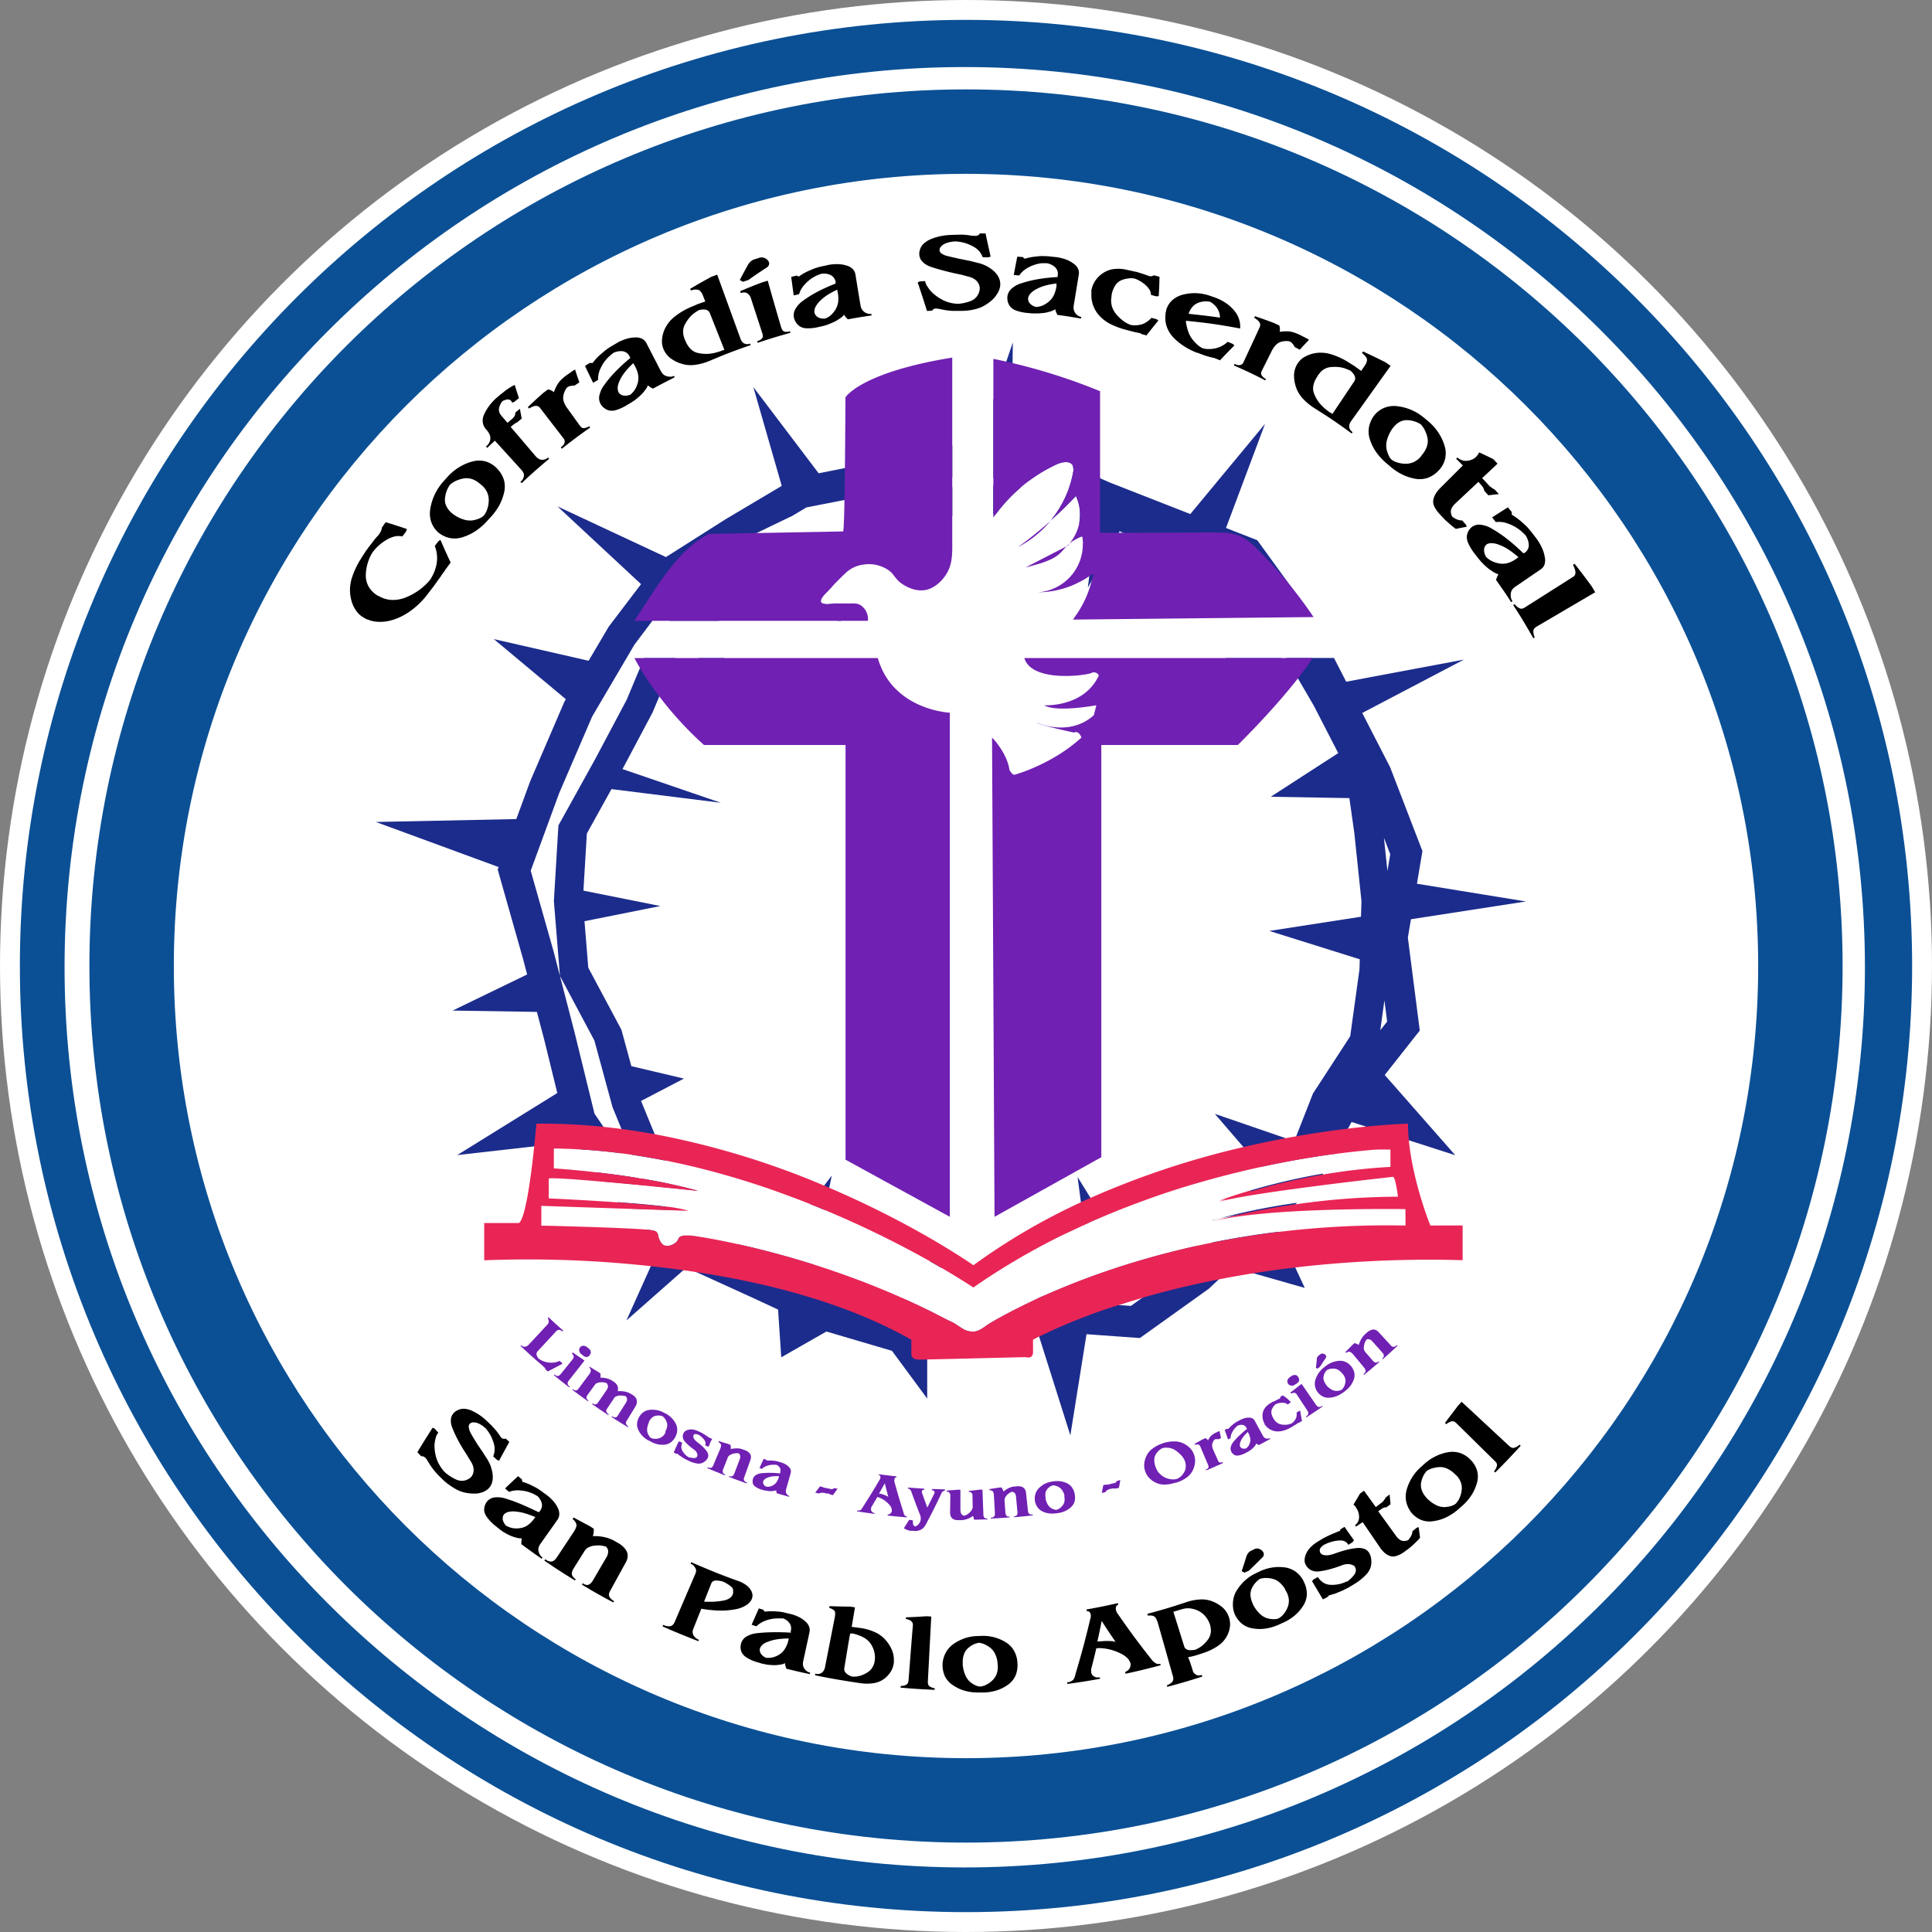 <svg id="Capa_2" data-name="Capa 2" xmlns="http://www.w3.org/2000/svg" viewBox="0 0 778 778"><rect x="0" y="0" width="778" height="778" fill="#808080" stroke="none"/><defs><style>.cls-1{fill:#fff;}.cls-2{fill:#0b5095;}.cls-3{fill:#1c2c8c;}.cls-4{fill:#7020b2;}.cls-5{fill:#e92556;}</style></defs><title>LogoCuaresma</title><circle class="cls-1" cx="389" cy="389" r="389"/><path class="cls-2" d="M1008.51,112c-210.42,0-381,170.58-381,381s170.58,381,381,381,381-170.58,381-381S1218.93,112,1008.51,112Zm-.5,744c-200.2,0-362.5-162.3-362.5-362.5S807.81,131,1008,131s362.5,162.3,362.5,362.5S1208.21,856,1008,856Z" transform="translate(-619.51 -104)"/><path class="cls-2" d="M1008.51,140c-195,0-353,158-353,353s158,353,353,353,353-158,353-353S1203.47,140,1008.51,140Zm0,672c-176.18,0-319-142.82-319-319s142.82-319,319-319,319,142.82,319,319S1184.69,812,1008.51,812Z" transform="translate(-619.51 -104)"/><path class="cls-3" d="M918.71,378a2.76,2.76,0,0,0-.9-.78C918.44,377.9,918.8,378.25,918.71,378Z" transform="translate(-619.51 -104)"/><path class="cls-3" d="M1058.63,586.4l-5.13-8.32,1.33,10,1.21,9.15.87-.4,2.12-1,2.12-.92,2.11-.91.09,0Zm1.07-251.29s-.09,0-.13,0l-1,.65-.38.26-.55,4.52,1.44-2.57v0c.1-.37.19-.75.28-1.12l.39-1.51C1059.8,335.27,1059.8,335.13,1059.7,335.11Zm-40.18-35.64v11.65l.94.06a62.75,62.75,0,0,1,10.22-10.95Zm-25.4,308.89-.2,3.51.18.1,1.09.62,1.06.6,1,.59,1,.57.62.36ZM956.43,347h-.12c-1.65,0-3.44.56-5.07.14a3.21,3.21,0,0,1-.57-.22l6.15,7.08h1.55Zm-5,234.43-5.6,7.46.85.34,1.89.76,1.87.77,1.23.51,1.77-9,1-4.8ZM911.15,369H900.66c6.29,2.73,14.51,6.43,17.15,8.2C916.5,375.72,913.9,372.49,911.15,369Zm-37.4,164.33-4-14.66-13.35-25-1.52-18.71,30.57-6.11-31-6.2,1.38-23,9.91-17.88,44.07,5.5-39.63-13.57L882.25,391l2.76-6.56L891.49,369H878.88L877.22,373l-5.36,12.8-12.74,24-14.74,26.59-1.83,30.46L845,497l13.86,26,7.29,26.78,3.62,8.86L874,569.05l.93.13,2.37.37,2.36.39,2.36.41,2.34.42,2.33.45.82.16-4.36-10.64-5.49-13.4,17.26-9ZM911.15,369H900.66c6.29,2.73,14.51,6.43,17.15,8.2C916.5,375.72,913.9,372.49,911.15,369Zm147.48,217.4-5.13-8.32,1.33,10,1.21,9.15.87-.4,2.12-1,2.12-.92,2.11-.91.09,0Zm1.07-251.29s-.09,0-.13,0l-1,.65-.38.26-.55,4.52,1.44-2.57v0c.1-.37.19-.75.28-1.12l.39-1.51C1059.8,335.27,1059.8,335.13,1059.7,335.11ZM994.12,608.36l-.2,3.51.18.1,1.09.62,1.06.6,1,.59,1,.57.62.36ZM956.43,347h-.12c-1.65,0-3.44.56-5.07.14a3.21,3.21,0,0,1-.57-.22l6.15,7.08h1.55Zm-5,234.43-5.6,7.46.85.34,1.89.76,1.87.77,1.23.51,1.77-9,1-4.8ZM911.15,369H900.66c6.29,2.73,14.51,6.43,17.15,8.2C916.5,375.72,913.9,372.49,911.15,369Zm-37.4,164.33-4-14.66-13.35-25-1.52-18.71,30.57-6.11-31-6.2,1.38-23,9.91-17.88,44.07,5.5-39.63-13.57L882.25,391l2.76-6.56L891.49,369H878.88L877.22,373l-5.36,12.8-12.74,24-14.74,26.59-1.83,30.46L845,497l13.86,26,7.29,26.78,3.62,8.86L874,569.05l.93.13,2.37.37,2.36.39,2.36.41,2.34.42,2.33.45.82.16-4.36-10.64-5.49-13.4,17.26-9Zm4.21,45.3.58,1.43,3.32,1.55c10.39,1,18.64,1.89,18.64,1.89A220.37,220.37,0,0,0,878,578.63Zm-4.21-45.3-4-14.66-13.35-25-1.52-18.71,30.57-6.11-31-6.2,1.38-23,9.91-17.88,44.07,5.5-39.63-13.57L882.25,391l2.76-6.56L891.49,369H878.88L877.22,373l-5.36,12.8-12.74,24-14.74,26.59-1.83,30.46L845,497l13.86,26,7.29,26.78,3.62,8.86L874,569.05l.93.13,2.37.37,2.36.39,2.36.41,2.34.42,2.33.45.82.16-4.36-10.64-5.49-13.4,17.26-9Zm77.63,48.1-5.6,7.46.85.34,1.89.76,1.87.77,1.23.51,1.77-9,1-4.8Zm42.74,26.93-.2,3.51.18.1,1.09.62,1.06.6,1,.59,1,.57.62.36Zm64.51-22-5.13-8.32,1.33,10,1.21,9.15.87-.4,2.12-1,2.12-.92,2.11-.91.09,0Zm82.45,28-6.77-14.33q-2.55.31-5.1.66c-3,.4-5.93.85-8.89,1.33s-5.73,1-8.58,1.51l-3.92.76-9.23,8.65-19,13.6-4.67,3.34-5.09-.37-26.34-1.9L1032.06,630l9.39-2.74,28.92-2.92,23.85-16.11,8.44-2.74c-2.38.5-4.74,1-7.1,1.61-2.54.6-5.07,1.24-7.59,1.9s-4.84,1.3-7.25,2-4.61,1.35-6.9,2.06-4.37,1.38-6.54,2.11-4.13,1.41-6.19,2.14-3.88,1.41-5.82,2.15-3.64,1.4-5.44,2.13-3.39,1.38-5.07,2.1-3.14,1.35-4.69,2-2.87,1.3-4.3,2-2.61,1.23-3.9,1.86l-3.5,1.75c-1,.53-2.07,1.07-3.09,1.61-2.42,1.29-4.83,2.59-7.17,4-1.9,1.15-3.86,3-6.11,3.32a7.84,7.84,0,0,1-5.16-1.36c-1.06-.63-2.06-1.36-3.12-2s-2.14-1-3.2-1.58c-2.36-1.21-4.71-2.45-7.1-3.62q-4.68-2.29-9.43-4.42l-26.61-7.08-10.32-5.75.22-1.13-.72-.23q-4.12-1.29-8.28-2.49c-2.57-.74-5.15-1.46-7.74-2.14q-3.56-.95-7.12-1.81c-2.13-.52-4.27-1-6.42-1.49l-.23,0,6.69,8-22.27-10.17-1.09-1.06-.23,0-1.77-.26a3.94,3.94,0,0,0-.6-.08h-2a4.14,4.14,0,0,0-2,.44,1.71,1.71,0,0,0-.7.63c-.16.29-.27.61-.43.9a3.59,3.59,0,0,1-.59.7c-1.37,1.22-3.92,2.24-5.51.83a4.29,4.29,0,0,1-.84-1.1,7.55,7.55,0,0,1-.85-2.2,2.76,2.76,0,0,0-.86-1.78,4.15,4.15,0,0,0-1.44-.48,13.5,13.5,0,0,0-1.57-.24l-1.45-.13,6.23,6.11-3.92,8.7-9.81,21.8,22.88-20.19,1.27-1.12,4.22,1.93,23.21,10.58,9.49,4.41,1.28,19.23,18.19-10.39,26.4,7.78,14.19,19.23V648.19l22-2.05,22.87-4.52.19.59L1050.53,682l6.51-40.73,21.49,1.55L1106.24,623l4-3.75,5.36-5,8.77,2.51,20.56,5.87Zm-33.36-19c7.64-2.05,19.26-3.27,31.21-4l2.89-3A254.74,254.74,0,0,0,1107.72,595.44Zm-88.2-296v11.65l.94.06a62.75,62.75,0,0,1,10.22-10.95Zm16.8-14.54-9.49-.47.44-34.24.1-8.21s-1.06,3.08-2.6,7.63c-1.47,4.32-3.38,10-5.26,15.56h0q0,15.72,0,31.46l13.84.7.6.27c.35-.26.7-.52,1.06-.77l.38-.27c.38-.27.77-.53,1.16-.78.91-.62,1.85-1.2,2.79-1.76l.91-.53.73-.41.91-.49c.48-.26,1-.51,1.45-.75s1.15-.56,1.73-.83c.27-.12.55-.24.85-.34l.45-.15.46-.13a7.62,7.62,0,0,1,.93-.18l.44-.05ZM1113.21,369l-10.43,17.29L1135.69,369Zm25.49-29.7,0,0-12.9-17.76-12.59-4.93,15.71-41.91L1098.84,311l-32.6-12.77-3.74-1.66-11-4.86,0,0a4.61,4.61,0,0,1,.09,2.73c-.22,1.19-.49,2.36-.81,3.52-.1.39-.22.77-.34,1.15s-.18.59-.28.88c-.28.86-.59,1.7-.94,2.53q-.19.5-.42,1c-.19.44-.39.88-.59,1.31l-.43.88c0,.09-.09.18-.14.26q-.23.45-.48.9c-.59,1.08-1.23,2.14-1.91,3.17q-.63,1-1.32,1.89l-.78,1,.21,0c.74-.67,1.47-1.34,2.2-2,.19-.16.37-.33.56-.52l1.64-1.57c.53-.52,1.06-1,1.58-1.57,1.15-1.15,2.29-2.33,3.41-3.52a17.46,17.46,0,0,1,1.65,7.89,19.28,19.28,0,0,1-.3,2.94l6.51,1-2.47,20.48h0l-.55,4.52,1.44-2.57v0l11-19.49.35-.62,1.25.61h0l20.51,10.05,20,19.34,6.1,4.52,29.72-.26Zm-18.7-.05-11.3-10.92,9.09,3.56,9,12.39ZM1191.24,519l-4.8-37.43,1.25-7.4,46.31-7.16-43.9-7.14,2.21-13.14-13-33.76-11.24-21.87,40.94-21.47-47.4,8.89-4.91-9.56h-19.32l4.75,8.16,6.46,11.1,9.81,19.05-27.17,17.58,31.66.54,2,14.07,2.87,27.42-.19,6.28-36.91,5.72,36.42,11.42-.12,4.06-3.73,26.93-15,23.07-6.74,17.18-.78,2-3.51-1.21-28.48-9.79c.28.33,5.82,6.79,11.49,13.36,2.43,2.8,4.88,5.63,7,8l.77-.17,1.71-.36,1.69-.36,1.67-.34,1.65-.33,1.63-.31,1.6-.31,1.59-.29,1.56-.29,1.53-.27,1.51-.26,1.49-.25,1.46-.24,1.44-.23,1.41-.22,1.38-.22,1.36-.2,1.33-.19,1.3-.19,1.28-.17.17,0,5.59-10.21,1.46-2.67,5.82,1.86,17.27,5.52,18.66,6-28.41-32.31Zm-11.89-71-1.14,6.75-1.4-13.36ZM1177,506.85l1.1,8.53-2.76,3.47Zm-53.65,76.44-2.56,2.09c7.92-1.37,18.15-2.8,27.9-4.06l2.54-2.64,1.15-2.1A263.6,263.6,0,0,0,1123.35,583.29ZM887.79,589.9c-5.53-.7-12.66-1.31-19.7-1.81l2.59,2.53,18.5.63Zm-10.38-10.11-.95-1.4c-6-1-11.76-1.73-16.78-2.3l2.51,3.68c5.47.48,11.34,1,16.8,1.56Zm79-232.79h-.12c-1.65,0-3.44.56-5.07.14a3.21,3.21,0,0,1-.57-.22l6.15,7.08h1.55Zm-1.87-6.76L950.34,325H918.15l-11.21,16.16L889.19,354H909l6.33-4.58,16.66-24,18.08,20.82c-.36-1.3,2.1-3.45,2.77-4.2S954,340.84,954.56,340.24ZM960,306.87v.24l7-1.56ZM938.2,312l.19,0h0Zm64.65-28.69-19.48,4.27-10.63-24.14-1.23,26.73-11.73,2.32-10.6,2.1-26.31-34.72,11.44,39.79-22.64,13.45-24,15.22L844,307.92l33.65,31.31-13,17.11-8.11,13.74-38.17-8.72,29,24.2-.55.94L833,418.63l-5.58,15.2L770.86,435l49.44,18.16-.37,1,10.28,36.25,1.57,6-30,14.54,33.93.53,3,11.38,5.22,21.29-40.32,25,31.11-3.53,16.64-1.89,2.15,3.15,2.31.15c.81.05,1.62.12,2.42.18l2.43.21,2.41.23,2.41.26,2.41.28,1.87.24-7.27-10.68-3.6-5.29-8-32.65-8.47-32.71-9.21-32.47,11.45-31.21,13.31-30.91,17-28.89L882.2,354l10.7-14.14L916.3,325H911l27-13,.11,0,4.57-2.72.13-.08h0l1.44-.86,15.32-3,.42-.08,14.07-2.78,28.93-6.34V283.27Zm-18.47,19L974,304.24v11.83l11.92-2.24,17.08-2V300.15ZM911.15,369H900.66c6.29,2.73,14.51,6.43,17.15,8.2C916.5,375.72,913.9,372.49,911.15,369Zm-37.4,164.33-4-14.66-13.35-25-1.52-18.71,30.57-6.11-31-6.2,1.38-23,9.91-17.88,44.07,5.5-39.63-13.57L882.25,391l2.76-6.56L891.49,369H878.88L877.22,373l-5.36,12.8-12.74,24-14.74,26.59-1.83,30.46L845,497l13.86,26,7.29,26.78,3.62,8.86L874,569.05l.93.13,2.37.37,2.36.39,2.36.41,2.34.42,2.33.45.82.16-4.36-10.64-5.49-13.4,17.26-9ZM911.15,369H900.66c6.29,2.73,14.51,6.43,17.15,8.2C916.5,375.72,913.9,372.49,911.15,369Zm40.23,212.43-5.6,7.46.85.34,1.89.76,1.87.77,1.23.51,1.77-9,1-4.8Zm5-234.43h-.12c-1.65,0-3.44.56-5.07.14a3.21,3.21,0,0,1-.57-.22l6.15,7.08h1.55Zm37.69,261.36-.2,3.51.18.1,1.09.62,1.06.6,1,.59,1,.57.62.36Zm25.4-308.89v11.65l.94.06a62.75,62.75,0,0,1,10.22-10.95Zm40.18,35.64s-.09,0-.13,0l-1,.65-.38.26-.55,4.52,1.44-2.57v0c.1-.37.19-.75.28-1.12l.39-1.51C1059.8,335.27,1059.8,335.13,1059.7,335.11Zm-1.07,251.29-5.13-8.32,1.33,10,1.21,9.15.87-.4,2.12-1,2.12-.92,2.11-.91.09,0ZM911.15,369H900.66c6.29,2.73,14.51,6.43,17.15,8.2C916.5,375.72,913.9,372.49,911.15,369Z" transform="translate(-619.51 -104)"/><g id="Cruz"><path class="cls-4" d="M1002,391V594l-42-23V404H903a139.09,139.09,0,0,1-18-19.58A126.68,126.68,0,0,1,877.22,373C875.73,370.46,875,369,875,369h98C979,390,1002,391,1002,391Z" transform="translate(-619.51 -104)"/><path class="cls-4" d="M1019,401s6,6,7,13c0,0,1,2,2,2,0,0,15-4,27-15,0,0-1-3-3-2,0,0-14-3-15-4,0,0,13,6,23-3l1-4s-16,3-21,0c0,0,16,1,22-12a2.19,2.19,0,0,0-3-1c-2,1-24,4-27-6h116s-7,12-30,35h-55V570l-43,24Z" transform="translate(-619.51 -104)"/><path class="cls-4" d="M1029.43,324.32a160.37,160.37,0,0,0,13.06-10.5A41.9,41.9,0,0,1,1029.43,324.32Z" transform="translate(-619.51 -104)"/><path class="cls-4" d="M1032.5,332.5,1049,324l-.39.38a36.87,36.87,0,0,1-2.56,2.74,15.9,15.9,0,0,1-3.1,2,38.5,38.5,0,0,1-5.12,1.94C1036.07,331.53,1034.31,332.08,1032.5,332.5Z" transform="translate(-619.51 -104)"/><path class="cls-4" d="M1049,324c.38-.36.77-.7,1.18-1a2.84,2.84,0,0,1-1.1,1Z" transform="translate(-619.51 -104)"/><path class="cls-4" d="M1148.47,352.49h-.21l-29.42.31-67.31.7c.14,0,.61-.82.71-.95.24-.33.48-.66.71-1,.47-.68.92-1.37,1.34-2.07a45.41,45.41,0,0,0,2.31-4.36,43.92,43.92,0,0,0,1.85-4.82c.24-.75.45-1.52.64-2.29v0c.1-.37.19-.75.28-1.12l.39-1.51c0-.09,0-.23-.07-.25s-.09,0-.13,0l-1,.65-.38.25h0c-.86.57-1.73,1.14-2.63,1.62a46.45,46.45,0,0,1-4.19,2.06,36.83,36.83,0,0,1-9.46,2.51,36,36,0,0,1-4.4.29,19.38,19.38,0,0,0,18.06-19.18,11.58,11.58,0,0,0-.26-3.27,5.58,5.58,0,0,0-1.83.75,18.64,18.64,0,0,0-1.85,1c-.5.33-1,.67-1.45,1.05l.34-.43a17.69,17.69,0,0,0,3.63-7.91,19.28,19.28,0,0,0,.3-2.94,17.46,17.46,0,0,0-1.65-7.89c-1.12,1.19-2.26,2.37-3.41,3.52-.52.53-1.05,1.05-1.58,1.57l-1.64,1.57c-.19.19-.37.36-.56.52-.73.69-1.46,1.36-2.2,2-.3.29-.6.57-.91.83l.7-.86.78-1q.69-.93,1.32-1.89c.68-1,1.32-2.09,1.91-3.17q.26-.45.48-.9c0-.08.09-.17.14-.26l.43-.88c.2-.43.4-.87.59-1.31s.29-.66.42-1c.35-.83.66-1.67.94-2.53.1-.29.19-.58.28-.88s.24-.76.34-1.15c.32-1.16.59-2.33.81-3.52a4.61,4.61,0,0,0-.09-2.73l0,0c-.59-1.24-1.9-1.6-3.33-1.48l-.44.05a7.62,7.62,0,0,0-.93.18l-.46.13-.45.15c-.3.1-.58.22-.85.34-.58.27-1.16.54-1.73.83s-1,.49-1.45.75l-.91.49-.73.41-.91.53c-.94.56-1.88,1.14-2.79,1.76-.39.25-.78.51-1.16.78l-.38.27c-.36.25-.71.51-1.06.77-1.12.82-2.21,1.68-3.27,2.59h0a62.75,62.75,0,0,0-10.22,10.95c-.32.43-.64.87-.94,1.31v-13c0-.94,0-1.87,0-2.8q0-15.74,0-31.46h0V248.51c1.76.36,3.51.73,5.26,1.13l2.5.58a238.22,238.22,0,0,1,35.21,11.31q0,17.5,0,35,0,11,0,22l7.55,0h1.61l36.41-.1c3.73,0,7.59,0,11,1.54a24.47,24.47,0,0,1,6.86,5.27,175.11,175.11,0,0,1,12.75,14.07l0,0Q1143.89,345.66,1148.47,352.49Z" transform="translate(-619.51 -104)"/><path class="cls-4" d="M1001.46,333.57c-1.6,3.49-5,7-8.79,7.92s-8-.75-10.92-3.15c-1.57-1.29-2.48-3.24-4.11-4.49a13.9,13.9,0,0,0-10.31-2.51,12.6,12.6,0,0,0-7.27,3.39c-1.91,1.77-3.73,3.62-5.5,5.51-.57.6-1.13,1.2-1.69,1.81s-3.13,2.9-2.77,4.2a.88.88,0,0,0,.2.38,1.32,1.32,0,0,0,.37.29,3.21,3.21,0,0,0,.57.22c1.63.42,3.42-.14,5.07-.14h.12l5.39,0c1.8,0,3.25-.15,4.73,1.07A6.63,6.63,0,0,1,969,354H882.2l-7.26,0c7.9-11.7,16.93-28.41,30.06-35l54-1c.23,0,.41-4.57.55-11.05,0-.54,0-1.09,0-1.66.08-3.9.15-8.35.2-12.85.16-14,.22-28.44.22-28.44s6-10,43-16v74.2C1003,326,1003.09,330,1001.46,333.57Z" transform="translate(-619.51 -104)"/></g><path class="cls-5" d="M878,578.63l.58,1.43,3.32,1.55c10.39,1,18.64,1.89,18.64,1.89A220.37,220.37,0,0,0,878,578.63Zm0,0,.58,1.43,3.32,1.55c10.39,1,18.64,1.89,18.64,1.89A220.37,220.37,0,0,0,878,578.63Zm232.56,8.86c2.48-.66,6-1.37,10.27-2.11l2.56-2.09C1115.59,585.56,1110.89,587.35,1110.52,587.49ZM983.58,627.06q-4.82-2.16-9.68-4.15-4.71-1.92-9.45-3.7-4.55-1.69-9.14-3.27c-2.67-.92-5.34-1.8-8-2.65l-.22,1.13,10.32,5.75L984,627.25Zm-66.81-22c-1.79-.4-3.6-.79-5.41-1.15-1.59-.33-3.19-.64-4.79-.94l-3.85-.68-2.62-.43,1.09,1.06,22.27,10.17Zm-29-15.18,1.39,1.35,7.32.25A53.84,53.84,0,0,0,887.79,589.9ZM878,578.63l-1.5-.24.95,1.4,1.58,1.54,2.87.28c10.39,1,18.64,1.89,18.64,1.89A220.37,220.37,0,0,0,878,578.63Zm232.56,8.86c2.48-.66,6-1.37,10.27-2.11l2.56-2.09C1115.59,585.56,1110.89,587.35,1110.52,587.49ZM983.58,627.06q-4.82-2.16-9.68-4.15-4.71-1.92-9.45-3.7-4.55-1.69-9.14-3.27c-2.67-.92-5.34-1.8-8-2.65l-.22,1.13,10.32,5.75L984,627.25Zm-66.81-22c-1.79-.4-3.6-.79-5.41-1.15-1.59-.33-3.19-.64-4.79-.94l-3.85-.68-2.62-.43,1.09,1.06,22.27,10.17Zm-29-15.18,1.39,1.35,7.32.25A53.84,53.84,0,0,0,887.79,589.9ZM878,578.63l-1.5-.24.95,1.4,1.58,1.54,2.87.28c10.39,1,18.64,1.89,18.64,1.89A220.37,220.37,0,0,0,878,578.63Zm232.56,8.86c2.48-.66,6-1.37,10.27-2.11l2.56-2.09C1115.59,585.56,1110.89,587.35,1110.52,587.49Zm-7,17.77-.82.18-8.44,2.74-23.85,16.11-28.92,2.92-9.39,2.74,11.42-2.27,26.34,1.9c3.06-1,6.31-2,9.76-3l19-13.6,9.23-8.65C1106.37,604.65,1104.92,605,1103.48,605.26Zm-119.9,21.8q-4.82-2.16-9.68-4.15-4.71-1.92-9.45-3.7-4.55-1.69-9.14-3.27c-2.67-.92-5.34-1.8-8-2.65l-.22,1.13,10.32,5.75L984,627.25Zm-66.81-22c-1.79-.4-3.6-.79-5.41-1.15-1.59-.33-3.19-.64-4.79-.94l-3.85-.68-2.62-.43,1.09,1.06,22.27,10.17Zm-29-15.18,1.39,1.35,7.32.25A53.84,53.84,0,0,0,887.79,589.9ZM878,578.63l-1.5-.24.95,1.4,1.58,1.54,2.87.28c10.39,1,18.64,1.89,18.64,1.89A220.37,220.37,0,0,0,878,578.63Zm232.56,8.86c2.48-.66,6-1.37,10.27-2.11l2.56-2.09C1115.59,585.56,1110.89,587.35,1110.52,587.49Zm-7.86,18-8.44,2.74-23.85,16.11-28.92,2.92-9.39,2.74,11.42-2.27,26.34,1.9c3.06-1,6.31-2,9.76-3l19-13.6,9.23-8.65c-1.45.29-2.9.59-4.34.9ZM973.9,622.91q-4.71-1.92-9.45-3.7-4.55-1.69-9.14-3.27c-2.67-.92-5.34-1.8-8-2.65l-.22,1.13,10.32,5.75L984,627.25l-.41-.19Q978.77,624.9,973.9,622.91Zm-62.54-19c-1.59-.33-3.19-.64-4.79-.94l-3.85-.68-2.62-.43,1.09,1.06,22.27,10.17-6.69-8C915,604.68,913.17,604.29,911.36,603.93Zm-22.18-12.68,7.32.25a53.84,53.84,0,0,0-8.71-1.6ZM878,578.63l-1.5-.24.95,1.4,1.58,1.54,2.87.28c10.39,1,18.64,1.89,18.64,1.89A220.37,220.37,0,0,0,878,578.63ZM1195.5,597.5s-7-17.19-8.66-34.3c-.22-2.25-.34-4.49-.34-6.7,0,0-6.3.13-16.93,1.18-2.24.23-4.67.49-7.28.81-6.06.73-13.07,1.72-20.79,3.09-1.4.24-2.83.5-4.29.77-5.38,1-11.06,2.19-17,3.57a342.22,342.22,0,0,0-61.59,20.48c-1.27.56-2.53,1.14-3.8,1.73a254.27,254.27,0,0,0-43.33,25.37s-22.79-16.12-58.11-31.21l-2-.86a331.15,331.15,0,0,0-68.19-20.69q-6.62-1.22-13.4-2.11-3.66-.48-7.38-.86a236.77,236.77,0,0,0-26.91-1.27s-.31,3.84-.87,9.14c-1.17,11.16-3.42,28.83-6.13,30.86h-14v15a454.51,454.51,0,0,1,67.11,2.38c4.26.46,8.63,1,13.07,1.61q2.73.38,5.49.81c29,4.42,60.47,12.54,86.33,27.2v6s0,2,3,2l3.43-.06c10.38-.21,39.57-.94,39.57-.94s3,1,3-2v-5s.83-.47,2.47-1.29a229.7,229.7,0,0,1,31.85-12.63c3.06-1,6.31-2,9.76-3,8.93-2.58,19.17-5.12,30.67-7.37q6.78-1.34,14.13-2.5,8-1.28,16.7-2.31a466.27,466.27,0,0,1,67.42-2.93v-14Zm-10,0s-6.63-.07-7.23-.07q-5.2,0-10.4.15t-10.11.43c-3.28.19-6.55.41-9.82.69s-6.35.57-9.52.92q-2.06.23-4.11.48-2.55.31-5.1.66c-3,.4-5.93.85-8.89,1.33s-5.73,1-8.58,1.51l-3.92.76c-1.45.29-2.9.59-4.34.9l-.82.18c-2.38.5-4.74,1-7.1,1.61-2.54.6-5.07,1.24-7.59,1.9s-4.84,1.3-7.25,2-4.61,1.35-6.9,2.06-4.37,1.38-6.54,2.11-4.13,1.41-6.19,2.14-3.88,1.41-5.82,2.15-3.64,1.4-5.44,2.13-3.39,1.38-5.07,2.1-3.14,1.35-4.69,2-2.87,1.3-4.3,2-2.61,1.23-3.9,1.86l-3.5,1.75c-1,.53-2.07,1.07-3.09,1.61-2.42,1.29-4.83,2.59-7.17,4-1.9,1.15-3.86,3-6.11,3.32a7.84,7.84,0,0,1-5.16-1.36c-1.06-.63-2.06-1.36-3.12-2s-2.14-1-3.2-1.58c-2.36-1.21-4.71-2.45-7.1-3.62q-4.68-2.29-9.43-4.42l-.41-.19q-4.82-2.16-9.68-4.15-4.71-1.92-9.45-3.7-4.55-1.69-9.14-3.27c-2.67-.92-5.34-1.8-8-2.65l-.72-.23q-4.12-1.29-8.28-2.49c-2.57-.74-5.15-1.46-7.74-2.14q-3.56-.95-7.12-1.81c-2.13-.52-4.27-1-6.42-1.49l-.23,0c-1.79-.4-3.6-.79-5.41-1.15-1.59-.33-3.19-.64-4.79-.94l-3.85-.68-2.62-.43-.23,0-1.77-.26a3.94,3.94,0,0,0-.6-.08h-2a4.14,4.14,0,0,0-2,.44,1.71,1.71,0,0,0-.7.63c-.16.29-.27.61-.43.9a3.59,3.59,0,0,1-.59.7c-1.37,1.22-3.92,2.24-5.51.83a4.29,4.29,0,0,1-.84-1.1,7.55,7.55,0,0,1-.85-2.2,2.76,2.76,0,0,0-.86-1.78,4.15,4.15,0,0,0-1.44-.48,13.5,13.5,0,0,0-1.57-.24l-1.45-.13-.93-.07c-1-.08-2.11-.14-3.16-.2-1.25-.07-2.5-.14-3.76-.19l-4.19-.19-4.46-.17-4.56-.16-4.5-.14-4.27-.13-3.86-.11-3.3-.09-2.56-.07-1.66,0h-.59v-8l33.18,1.12,18.5.63,7.32.25a53.84,53.84,0,0,0-8.71-1.6c-5.53-.7-12.66-1.31-19.7-1.81-14-1-27.59-1.59-27.59-1.59v-8c1.17-.39,10.63.29,21.69,1.27,5.47.48,11.34,1,16.8,1.56l2.87.28c10.39,1,18.64,1.89,18.64,1.89A220.37,220.37,0,0,0,878,578.63l-1.5-.24c-6-1-11.76-1.73-16.78-2.3-10.09-1.16-17.18-1.59-17.18-1.59v-8h1l2.45.06,2.45.08,2.44.1,2.44.14h.13l2.31.15c.81.05,1.62.12,2.42.18l2.43.21,2.41.23,2.41.26,2.41.28,1.87.24.52.06,2.39.33,1.45.21.93.13,2.37.37,2.36.39,2.36.41,2.34.42,2.33.45.82.16,1.51.3,2.31.49,2.3.49,2.29.52,2.28.53,2.27.55,2.25.56,2.25.58,2.23.59,2.21.61,2.2.62,2.19.63,2.17.64,2.16.66,2.14.66,2.13.68c.71.23,1.41.45,2.11.69l2.1.69,2.08.7,2.06.72,2,.72,2,.73,2,.73,2,.74,2,.75,1.95.75,1.93.76,1.07.42.85.34,1.89.76,1.87.77,1.23.51.62.26,1.83.77,1.81.77,1.78.78,1.77.77,1.74.78,1.71.77,1.7.77,1.67.77,1.64.77,1.63.77,1.59.76,1.57.76,1.55.76c.51.24,1,.49,1.52.75l1.49.74,1.47.74,1.44.73,1.41.73c.47.23.93.47,1.39.71l1.35.71,1.33.71,1.3.69,1.27.68,1.24.67,1.21.67c.4.21.79.43,1.18.65l1.15.64.94.52.18.1,1.09.62,1.06.6,1,.59,1,.57.62.36.34.2.93.54.89.53.86.51.82.49.79.48.76.46.72.44.68.42.65.4.61.38.57.36.54.34.5.31.46.3.43.27.39.25.34.23a3.28,3.28,0,0,1,.31.2l.27.17.23.15.19.13.3.2,0,0,.07,0,.45-.33.55-.38,2.07-1.41,2.07-1.39,2.09-1.37,2.09-1.34,2.1-1.32,2.1-1.29,2.1-1.27,2.12-1.25,2.11-1.23,2.12-1.2c.7-.4,1.41-.79,2.12-1.18l2.12-1.16,2.13-1.14,2.12-1.11,2.13-1.1,2.13-1.07,2.12-1,2.13-1,2.13-1,2.12-1,1.25-.57.87-.4,2.12-1,2.12-.92,2.11-.91.09,0,2-.85c.7-.3,1.4-.59,2.11-.87l2.1-.86,2.09-.83,2.09-.81,2.08-.8,2.08-.77,2.07-.76,2.06-.75,2-.72,2.05-.71,2-.69,2-.67,2-.65,2-.64,2-.63,2-.6,2-.6,2-.57,1.94-.56,1.93-.55,1.92-.53,1.9-.51,1.89-.5,1.87-.49,1.86-.47,1.84-.45,1.82-.45,1.8-.43,1.79-.42,1.77-.4,1.75-.39,1-.21.77-.17,1.71-.36,1.69-.36,1.67-.34,1.65-.33,1.63-.31,1.6-.31,1.59-.29,1.56-.29,1.53-.27,1.51-.26,1.49-.25,1.46-.24,1.44-.23,1.41-.22,1.38-.22,1.36-.2,1.33-.19,1.3-.19,1.28-.17.17,0,1.07-.15,1.22-.16,1.18-.15,1.16-.14,1.12-.13,1.09-.13,1.07-.12,1-.11,1-.11,1-.09.93-.1.9-.08.86-.08.82-.08.79-.07.76-.06.72-.06.68,0,.64-.05.6,0,.57,0,.53,0,.48,0,.45,0,.41,0,.37,0h.32l.29,0h.77s0,7,0,7a232.12,232.12,0,0,0-27.12,3.08,263.6,263.6,0,0,0-29,6.71c-7.76,2.27-12.46,4.06-12.83,4.2,2.48-.66,6-1.37,10.27-2.11,7.92-1.37,18.15-2.8,27.9-4.06,16.6-2.16,31.81-3.82,31.81-3.82,1,0,2,8,2,8a290.33,290.33,0,0,0-40.68,3,254.74,254.74,0,0,0-34.1,7c7.64-2.05,19.26-3.27,31.21-4,22.69-1.37,46.57-1,46.57-1ZM878,578.63l-1.5-.24.95,1.4,1.58,1.54,2.87.28c10.39,1,18.64,1.89,18.64,1.89A220.37,220.37,0,0,0,878,578.63Zm9.83,11.27,1.39,1.35,7.32.25A53.84,53.84,0,0,0,887.79,589.9Zm29,15.18c-1.79-.4-3.6-.79-5.41-1.15-1.59-.33-3.19-.64-4.79-.94l-3.85-.68-2.62-.43,1.09,1.06,22.27,10.17Zm66.81,22q-4.82-2.16-9.68-4.15-4.71-1.92-9.45-3.7-4.55-1.69-9.14-3.27c-2.67-.92-5.34-1.8-8-2.65l-.22,1.13,10.32,5.75L984,627.25Zm119.9-21.8-.82.18-8.44,2.74-23.85,16.11-28.92,2.92-9.39,2.74,11.42-2.27,26.34,1.9c3.06-1,6.31-2,9.76-3l19-13.6,9.23-8.65C1106.37,604.65,1104.92,605,1103.48,605.26Zm7-17.77c2.48-.66,6-1.37,10.27-2.11l2.56-2.09C1115.59,585.56,1110.89,587.35,1110.52,587.49ZM878,578.63l-1.5-.24.95,1.4,1.58,1.54,2.87.28c10.39,1,18.64,1.89,18.64,1.89A220.37,220.37,0,0,0,878,578.63Zm9.83,11.27,1.39,1.35,7.32.25A53.84,53.84,0,0,0,887.79,589.9Zm29,15.18c-1.79-.4-3.6-.79-5.41-1.15-1.59-.33-3.19-.64-4.79-.94l-3.85-.68-2.62-.43,1.09,1.06,22.27,10.17Zm66.81,22q-4.82-2.16-9.68-4.15-4.71-1.92-9.45-3.7-4.55-1.69-9.14-3.27c-2.67-.92-5.34-1.8-8-2.65l-.22,1.13,10.32,5.75L984,627.25Zm126.94-39.57c2.48-.66,6-1.37,10.27-2.11l2.56-2.09C1115.59,585.56,1110.89,587.35,1110.52,587.49ZM878,578.63l-1.5-.24.95,1.4,1.58,1.54,2.87.28c10.39,1,18.64,1.89,18.64,1.89A220.37,220.37,0,0,0,878,578.63Zm9.83,11.27,1.39,1.35,7.32.25A53.84,53.84,0,0,0,887.79,589.9Zm29,15.18c-1.79-.4-3.6-.79-5.41-1.15-1.59-.33-3.19-.64-4.79-.94l-3.85-.68-2.62-.43,1.09,1.06,22.27,10.17Zm66.81,22q-4.82-2.16-9.68-4.15-4.71-1.92-9.45-3.7-4.55-1.69-9.14-3.27c-2.67-.92-5.34-1.8-8-2.65l-.22,1.13,10.32,5.75L984,627.25Zm126.94-39.57c2.48-.66,6-1.37,10.27-2.11l2.56-2.09C1115.59,585.56,1110.89,587.35,1110.52,587.49ZM878,578.63l-1.5-.24.95,1.4,1.58,1.54,2.87.28c10.39,1,18.64,1.89,18.64,1.89A220.37,220.37,0,0,0,878,578.63Zm105.62,48.43q-4.82-2.16-9.68-4.15-4.71-1.92-9.45-3.7-4.55-1.69-9.14-3.27c-2.67-.92-5.34-1.8-8-2.65l-.22,1.13,10.32,5.75L984,627.25Zm126.94-39.57c2.48-.66,6-1.37,10.27-2.11l2.56-2.09C1115.59,585.56,1110.89,587.35,1110.52,587.49ZM878,578.63l.58,1.43,3.32,1.55c10.39,1,18.64,1.89,18.64,1.89A220.37,220.37,0,0,0,878,578.63Z" transform="translate(-619.51 -104)"/><g id="Cofradía"><path d="M820.48,692.22l-.82-.34c-.62-.56-.93-.85-1.54-1.42a7.71,7.71,0,0,0,.21-5.28,19.19,19.19,0,0,0-1-2.62,14.21,14.21,0,0,0-1.45-2.37,2.33,2.33,0,0,0-.17-.26c-.07-.08-.15-.16-.21-.24a2.73,2.73,0,0,1-.21-.3,2.29,2.29,0,0,0-.21-.23l-.07-.07-.06-.06-.05,0c-.34-.3-.69-.57-1-.83a9.6,9.6,0,0,0-1.06-.66,6.91,6.91,0,0,0-1.4-.6,3.36,3.36,0,0,0-1.19-.14,1.24,1.24,0,0,0-.48,0c-.15,0-.3.06-.41.1a2.48,2.48,0,0,0-.32.17,1.15,1.15,0,0,0-.29.2,1.73,1.73,0,0,0-.47,1.49,6.49,6.49,0,0,0,.79,2.34c.49.92,1.06,1.87,1.65,2.83s1.23,2,1.94,3c.22.33.44.67.68,1s.48.68.68,1,.41.69.64,1l.63,1a15.35,15.35,0,0,1,1.06,1.78,15.66,15.66,0,0,1,.71,1.55,18.05,18.05,0,0,1,.71,2.62,9.88,9.88,0,0,1,.16,2.39,6.89,6.89,0,0,1-.41,2.13,5.53,5.53,0,0,1-1,1.7,5.63,5.63,0,0,1-.91.84,6.1,6.1,0,0,1-1.11.65c-.19.1-.4.2-.62.29a6.2,6.2,0,0,1-.7.21l-.76.19c-.24.06-.51.11-.8.16a1.18,1.18,0,0,1-.21,0h-.19a.6.6,0,0,0-.24,0,.9.9,0,0,1-.24,0,3.62,3.62,0,0,1-.46,0h-.43a16,16,0,0,1-3.26-.42,13.61,13.61,0,0,1-3.1-1.14,24.65,24.65,0,0,1-2.82-1.74A22.12,22.12,0,0,1,798,700c-.65-.63-1-1-1.62-1.59-.46-.45-.9-.92-1.32-1.4s-.84-1-1.23-1.51c-.18-.24-.38-.49-.56-.76s-.38-.54-.54-.79-.35-.6-.54-.87a8.86,8.86,0,0,1-.49-.82l-.08-.09a0,0,0,0,1,0-.07l-.08-.08-.08-.08c-.06-.13-.08-.2-.14-.34a.35.35,0,0,1-.17-.15.88.88,0,0,0-.11-.13l-.12-.16a.83.83,0,0,0-.12-.16.53.53,0,0,0-.11-.09l-.12-.09-.14-.06-.12-.09a1.56,1.56,0,0,0-.58-.23,1.61,1.61,0,0,0-.58,0c-.63-.66-.94-1-1.57-1.67,2.43-4,3.65-5.94,6.14-9.85l.82.38c.59.65.89,1,1.49,1.62-.16.2-.32.41-.46.62a3.45,3.45,0,0,0-.35.66q-.13.36-.24.75c-.06.27-.13.53-.19.8a10.71,10.71,0,0,0-.3,3.07,17.79,17.79,0,0,0,.55,3.63,13.26,13.26,0,0,0,1.32,3.28,15.28,15.28,0,0,0,2.29,3.11,6.06,6.06,0,0,0,.71.6c.26.2.5.4.74.57a15.17,15.17,0,0,0,1.39.9c.49.3,1,.56,1.55.81a6.25,6.25,0,0,0,1.62.52,5.38,5.38,0,0,0,1.7,0,5.53,5.53,0,0,0,1.53-.52,4.57,4.57,0,0,0,1.27-.88,3.55,3.55,0,0,0,.76-1.22,4.69,4.69,0,0,0,.31-1.54,4.78,4.78,0,0,0-.26-1.78,8.7,8.7,0,0,0-1-2c-.18-.28-.35-.57-.53-.86l-.52-.86a2.24,2.24,0,0,0-.26-.43c-.11-.15-.18-.32-.25-.43l-.3-.44c-.08-.14-.2-.3-.29-.44a.93.93,0,0,0-.11-.19,1.86,1.86,0,0,1-.1-.2.75.75,0,0,1-.14-.17,2,2,0,0,1-.11-.2,4,4,0,0,0-.23-.34l-.19-.31q-1.34-2.19-2.4-4.27T801.66,679a7.3,7.3,0,0,1-.56-3.59,4.27,4.27,0,0,1,1.38-2.66l.32-.29a1.72,1.72,0,0,1,.35-.25l.42-.21a4,4,0,0,0,.46-.24,5.44,5.44,0,0,1,2.79-.43,9.17,9.17,0,0,1,3.1.94,21.57,21.57,0,0,1,3.16,1.88,23.47,23.47,0,0,1,2.88,2.46l1.49,1.42a3.55,3.55,0,0,0,.41.46c.14.14.29.33.44.5l.43.44.39.47c.26.31.54.62.8,1s.5.66.74,1a2.23,2.23,0,0,0,.19.24.13.13,0,0,0,0,.1l.08.07s0,0,0,.07l.07.07a.75.75,0,0,1,.12.14.45.45,0,0,0,.11.14.48.48,0,0,0,.07.15.44.44,0,0,0,.1.12l.24.15.22.11a1.48,1.48,0,0,0,.58.16,1.66,1.66,0,0,0,.61-.1l.06-.07,1.5,1.38C823,687.6,822.13,689.14,820.48,692.22Z" transform="translate(-619.51 -104)"/><path d="M836.63,712.79l.15-.11.07-.1.11-.14a4,4,0,0,0,.76-1.71,3.58,3.58,0,0,0-.16-1.77,6,6,0,0,0-.64-1.3,6.36,6.36,0,0,0-1-1.22l-.12-.06-.12-.07-.11-.06-.12-.06-.36-.21-.33-.17-.38-.19-.38-.19a17.49,17.49,0,0,0-2.28-.8,14.77,14.77,0,0,0-2.48-.42,11.27,11.27,0,0,0-2.46,0,10,10,0,0,0-2.29.56l-1.6-1.4c2.11-2,3.15-3,5.25-4.92l1.59,1.33a.62.62,0,0,0,0,.31l.06.25a.59.59,0,0,1,0,.13.84.84,0,0,1,0,.1.12.12,0,0,0,0,.07.84.84,0,0,1,.22.1.46.46,0,0,0,.18.06l1,.33c.37.13.74.28,1.14.45s.76.33,1.2.56l1.41.71a17.9,17.9,0,0,1,1.63.95c.56.37,1.15.79,1.77,1.27l1.66,1.21a18.34,18.34,0,0,1,2.45,2.35,11.91,11.91,0,0,1,1.67,2.58,5.4,5.4,0,0,1,.61,2.54A4.14,4.14,0,0,1,844,716l-6.81,9.62a5.64,5.64,0,0,0-.71,1.29,2.88,2.88,0,0,0-.18,1.19,3.9,3.9,0,0,0,.18,1,5.23,5.23,0,0,0,.4.9,3.74,3.74,0,0,0,.25.36,3.92,3.92,0,0,0,.27.33l.3.28a2.42,2.42,0,0,0,.28.22l-.34.5-1.8-1.25c-2.55-1.79-3.81-2.71-6.33-4.57l-.06-.1v-.1c0-.25,0-.5,0-.76a4.91,4.91,0,0,1,.09-.77.79.79,0,0,1,0-.17.37.37,0,0,1,.07-.14.27.27,0,0,1,0-.15,1.06,1.06,0,0,0,0-.19,6.85,6.85,0,0,1-1.18-.07,9.08,9.08,0,0,1-1.23-.28,13.74,13.74,0,0,1-2.45-.88,26.15,26.15,0,0,1-2.33-1.24c-.17-.09-.32-.19-.48-.29l-.45-.33-.24-.19a.53.53,0,0,0-.22-.12l-.24-.19-.19-.16c-.7-.55-1-.83-1.73-1.39a17.79,17.79,0,0,1-1.94-1.8,16.93,16.93,0,0,1-1.52-1.88,5.79,5.79,0,0,1-.84-1.89,3.89,3.89,0,0,1,0-1.69,3.21,3.21,0,0,1,.18-.77,6.06,6.06,0,0,1,.25-.67c.09-.19.24-.39.35-.58a3.3,3.3,0,0,1,.36-.51,4.77,4.77,0,0,1,3.11-1.59,11.24,11.24,0,0,1,4.67.61c1.84.56,3.85,1.3,6,2.2s4.46,2,7,3.2l0-.07Zm-1.53,2.13c-1.05-.43-2-.8-2.92-1.11a22.83,22.83,0,0,0-2.62-.75,18.38,18.38,0,0,0-2.95-.41,8.32,8.32,0,0,0-2.27.16,3.25,3.25,0,0,0-.6.19c-.18.07-.35.16-.52.24a2.93,2.93,0,0,0-.43.29,2,2,0,0,0-.33.31,2.47,2.47,0,0,0-.27.42,2.06,2.06,0,0,0-.15.46,2.44,2.44,0,0,0-.09.54q0,.27,0,.57a4,4,0,0,0,.26.91,6.56,6.56,0,0,0,.48.9,3.85,3.85,0,0,0,.33.42l.35.4.17.1.19.07.1,0,.1.05a7.59,7.59,0,0,0,2.44.74,9.63,9.63,0,0,0,2.77-.08A7,7,0,0,0,832,718.2a11.13,11.13,0,0,0,2.52-2.52l.19-.26.2-.26L835,715l.06-.08Z" transform="translate(-619.51 -104)"/><path d="M858.19,722.59l.72,0h.71a16.21,16.21,0,0,1,2.26.21c.71.12,1.43.28,2.13.47l.78.27c.26.09.52.21.76.3s.52.2.77.33.5.27.73.41c.7.39,1.05.59,1.76,1a10.17,10.17,0,0,1,1.83,1.45,6.47,6.47,0,0,1,1.27,1.75,4.08,4.08,0,0,1,.35,2.09,5.65,5.65,0,0,1-.76,2.31l-6.31,11.51a3.54,3.54,0,0,0-.47,1.34,1.79,1.79,0,0,0,.29,1.11,3.85,3.85,0,0,0,.78.92,5.83,5.83,0,0,0,1,.7l-.28.53-1.9-1c-4.35-2.37-6.5-3.6-10.76-6.15l.35-.59a3.6,3.6,0,0,0,1.23.63,1.86,1.86,0,0,0,1,0,2.76,2.76,0,0,0,.93-.58,4.31,4.31,0,0,0,.85-1.07l5.52-9.44a4.71,4.71,0,0,0,.61-1.56,2.77,2.77,0,0,0,0-1.35,2.52,2.52,0,0,0-.34-.77,4.83,4.83,0,0,0-.51-.68.37.37,0,0,0-.15,0,.4.4,0,0,1-.16,0l-.3-.08-.31-.09a8.76,8.76,0,0,0-2.07-.24,12.37,12.37,0,0,0-2.23.19,6.25,6.25,0,0,0-1.9.67,3.78,3.78,0,0,0-1.3,1.14l0,0,0,0-.1.15-.07.11-4.29,6.85a5.83,5.83,0,0,0-.76,1.61,2.12,2.12,0,0,0,0,1.19,3.07,3.07,0,0,0,.58.92,3.75,3.75,0,0,0,.92.78l-.31.51-1.85-1.15c-4.23-2.64-6.32-4-10.46-6.84.15-.23.23-.34.39-.57a3.84,3.84,0,0,0,1.24.75,3.32,3.32,0,0,0,1.15.2,2.16,2.16,0,0,0,1.12-.46,4.9,4.9,0,0,0,1.15-1.28l6.63-10a9.34,9.34,0,0,0,1.11-2.13,2.08,2.08,0,0,0,0-1.45,5.3,5.3,0,0,0-.58-1,4.1,4.1,0,0,0-.86-.79l.44-.64c2.54,1.41,3.82,2.09,6.38,3.42l1.71,1.1c0,.44,0,.83,0,1.18a5.48,5.48,0,0,1-.15,1,2.37,2.37,0,0,1-.11.46c-.06.15-.11.3-.16.44Z" transform="translate(-619.51 -104)"/><path d="M902,751.62l-3.35,8.43a2.9,2.9,0,0,0-.23,1.28,3,3,0,0,0,.37,1.23,4.14,4.14,0,0,0,.9,1.05,4.44,4.44,0,0,0,1.27.72l-.22.56-2-.77c-5-2-7.5-3-12.43-5.18l.28-.63,1.95.86.08.1a.2.2,0,0,0,.09.06l.14.06-1.94-.89a.94.94,0,0,0,.18.12.54.54,0,0,0,.21,0,4,4,0,0,0,1.07.23,4.36,4.36,0,0,0,1.07,0,1.81,1.81,0,0,0,1-.53,3.79,3.79,0,0,0,.79-1.23l8.31-19.38a3.1,3.1,0,0,0,.29-1.21,1.93,1.93,0,0,0-.28-1,6.26,6.26,0,0,0-.58-.87,3.57,3.57,0,0,0-.77-.66l-.18-.08-.17-.08-.09,0a0,0,0,0,1,0-.06l-.09,0-.09,0,.3-.67c.71.32,1.06.48,1.77.78,7,3,10.56,4.45,17.72,7a13.22,13.22,0,0,1,2.43,1.31,7,7,0,0,1,1.75,1.68,5.05,5.05,0,0,1,.91,1.91,3.69,3.69,0,0,1-.11,1.89,4,4,0,0,1-.47.95,5.64,5.64,0,0,1-.76.91c-.16.16-.32.31-.49.45s-.39.26-.57.38a6.92,6.92,0,0,1-.63.4l-.73.37a12.4,12.4,0,0,1-2.81.89,31.3,31.3,0,0,1-3.72.49,33.35,33.35,0,0,1-4.58,0,52.63,52.63,0,0,1-5.59-.65Zm1.72-2.61c.23,0,.46,0,.72,0l.34,0,.35,0a23.74,23.74,0,0,0,3-.1,27.92,27.92,0,0,0,3-.44,6.31,6.31,0,0,0,2.27-.94A3.25,3.25,0,0,0,914.6,746a2.93,2.93,0,0,0,.13-.51,3.08,3.08,0,0,0,0-.53c0-.19,0-.38,0-.59a3.67,3.67,0,0,0-.13-.66A2.33,2.33,0,0,0,914,743a7.55,7.55,0,0,0-1.08-.83c-.35-.24-.72-.48-1.09-.69a10.89,10.89,0,0,0-1.19-.58,7.13,7.13,0,0,0-1.29-.31,11.16,11.16,0,0,0-1.26-.12,2.57,2.57,0,0,0-1.36.25,1.73,1.73,0,0,0-.78.9c-1.17,2.92-1.75,4.39-2.91,7.32Z" transform="translate(-619.51 -104)"/><path d="M937.85,761.24l.1-.15,0-.12,0-.17a4,4,0,0,0,.06-1.87,3.49,3.49,0,0,0-.78-1.56,5.59,5.59,0,0,0-1-.94,6.32,6.32,0,0,0-1.34-.71l-.13,0a.23.23,0,0,1-.12,0h-.26l-.4,0-.35,0-.4,0-.41,0a15.4,15.4,0,0,0-2.32.18,13.58,13.58,0,0,0-2.36.59,10.92,10.92,0,0,0-2.2,1,9.72,9.72,0,0,0-1.84,1.42l-1.92-.64c1.17-2.63,1.75-3.94,2.9-6.58l1.89.58a.72.72,0,0,0,.12.29,1.73,1.73,0,0,1,.15.2l.07.11,0,.08a.1.1,0,0,0,.07,0h.23a.32.32,0,0,0,.18,0l1-.09c.37,0,.77,0,1.17,0s.81,0,1.28,0l1.51.09a18.12,18.12,0,0,1,1.8.23c.63.11,1.31.27,2,.46l1.91.46a16.16,16.16,0,0,1,3,1.19,10.38,10.38,0,0,1,2.42,1.71,5.09,5.09,0,0,1,1.47,2.08,4.31,4.31,0,0,1,.11,2.34L943,772.74a6.42,6.42,0,0,0-.17,1.46,3,3,0,0,0,.28,1.17,3.55,3.55,0,0,0,.53.86,4.43,4.43,0,0,0,.69.68,3,3,0,0,0,.35.23,2,2,0,0,0,.36.19l.38.15.33.09c-.05.24-.08.36-.13.59l-2.07-.45c-2.93-.64-4.39-1-7.31-1.7l-.09-.07,0-.1c-.09-.22-.18-.46-.26-.7a5.08,5.08,0,0,1-.2-.74c0-.06,0-.12,0-.16a.45.45,0,0,1,0-.16.2.2,0,0,1,0-.14,1.62,1.62,0,0,0,0-.19,6.77,6.77,0,0,1-1.07.4,8.3,8.3,0,0,1-1.21.22,12.37,12.37,0,0,1-2.5.17,24.23,24.23,0,0,1-2.53-.22,4.67,4.67,0,0,1-.52-.08,4.37,4.37,0,0,1-.52-.12l-.28-.08a.69.69,0,0,0-.24,0l-.29-.08-.23-.06-2-.59a16.9,16.9,0,0,1-2.37-.88,14.3,14.3,0,0,1-2-1.11,5.28,5.28,0,0,1-1.43-1.39,3.89,3.89,0,0,1-.65-1.51,3.66,3.66,0,0,1-.11-.78,6,6,0,0,1,0-.71c0-.21.07-.45.1-.67a3.88,3.88,0,0,1,.14-.61,4.88,4.88,0,0,1,2.2-2.69,10.8,10.8,0,0,1,4.37-1.31c1.84-.21,3.89-.33,6.13-.36s4.69,0,7.36.18l0-.08Zm-.6,2.56c-1.08,0-2.09.06-3,.13a22.56,22.56,0,0,0-2.61.35,16.9,16.9,0,0,0-2.78.79,8,8,0,0,0-2,1,2.63,2.63,0,0,0-.46.41,5,5,0,0,0-.37.43,2.71,2.71,0,0,0-.29.43,1.9,1.9,0,0,0-.18.42,2.81,2.81,0,0,0-.09.49,2.42,2.42,0,0,0,0,.47,2.4,2.4,0,0,0,.12.53,4.61,4.61,0,0,0,.23.52,3.69,3.69,0,0,0,.56.72,5.2,5.2,0,0,0,.75.63,3,3,0,0,0,.44.26l.46.22.18,0h.41a7,7,0,0,0,2.45-.29,9.5,9.5,0,0,0,2.44-1.16,7,7,0,0,0,2.1-2.21,11.29,11.29,0,0,0,1.35-3.3l.08-.31.08-.32,0-.14,0-.11Z" transform="translate(-619.51 -104)"/><path d="M962.3,759.13l1,.09,1,.13,1.94.27a21.47,21.47,0,0,1,5.81,1.73,12.58,12.58,0,0,1,4.11,3.11,15.08,15.08,0,0,1,2.49,3.91,10.35,10.35,0,0,1,.82,4.07l0,.26,0,.25v.11a.15.15,0,0,0,0,.11v.22a9,9,0,0,1-1.14,3.58,10.65,10.65,0,0,1-2.67,3,9.48,9.48,0,0,1-4.2,1.8,18.19,18.19,0,0,1-5.66,0l-2.09-.31c-6.4-1-9.59-1.53-16-2.84l.14-.67a2.87,2.87,0,0,0,1.4.13,2.73,2.73,0,0,0,1.14-.45,3.6,3.6,0,0,0,.85-.93,3.84,3.84,0,0,0,.49-1.31l3.93-20.06a7.61,7.61,0,0,0,.16-1.59,2,2,0,0,0-.2-1,2.31,2.31,0,0,0-.65-.57,8.56,8.56,0,0,0-1-.52l-.27-.1a.15.15,0,0,1-.11,0s0,0,0-.05a.25.25,0,0,1-.09,0,.18.18,0,0,0-.09,0l.15-.72c3.35.13,5,.16,8.36.19l1.88.32c-.53,3.14-.79,4.71-1.32,7.85Zm-.42,2.5c-1,5.61-1.42,8.41-2.36,14a2.31,2.31,0,0,0,.14,1.37,2.77,2.77,0,0,0,.88,1.06,5.71,5.71,0,0,0,1,.65,7.93,7.93,0,0,0,1.22.45,1,1,0,0,0,.29,0,.9.9,0,0,0,.24,0h.24l.29,0a9,9,0,0,0,2.54-.5,12.22,12.22,0,0,0,2.45-1.18,6.2,6.2,0,0,0,1.95-1.93,7.25,7.25,0,0,0,1-2.8,9.61,9.61,0,0,0-.2-3.63,10.12,10.12,0,0,0-1.53-3.33,8.07,8.07,0,0,0-2.79-2.41,17,17,0,0,0-4.34-1.57h-.15l-.22,0-.21,0a.84.84,0,0,1-.28,0l-.22,0Z" transform="translate(-619.51 -104)"/><path d="M992.62,754.85l1.9.11c-.55,10.41-.82,15.62-1.36,26a3.6,3.6,0,0,0,.13,1.34,1.54,1.54,0,0,0,.54.76,5.18,5.18,0,0,0,.87.47,5.47,5.47,0,0,0,1.09.31h.11l0,.65-2.1-.1c-4.65-.23-7-.39-11.62-.79,0-.28,0-.42.07-.69l2.09.18.05,0-2.1-.17.06,0a5.13,5.13,0,0,0,1.12-.12,4.2,4.2,0,0,0,.92-.36,1.59,1.59,0,0,0,.69-.65,3.42,3.42,0,0,0,.3-1.25c.7-8.82,1-13.23,1.74-22.05a2,2,0,0,0-.16-1,2.15,2.15,0,0,0-.62-.76,4,4,0,0,0-.92-.48,4.44,4.44,0,0,0-1-.28l-.09,0h-.05l.06-.68C987.66,755.16,989.32,755.07,992.62,754.85Z" transform="translate(-619.51 -104)"/><path d="M1000.55,769.17a10.38,10.38,0,0,1,3.28-3.39,18.64,18.64,0,0,1,4.35-2.13,16.66,16.66,0,0,1,4.69-.82l2-.08h.44a17.19,17.19,0,0,1,9.08,2.49,9.62,9.62,0,0,1,3.33,3.29,11,11,0,0,1,1.49,4.81v.26a10.88,10.88,0,0,1-.73,5.08,9,9,0,0,1-3.06,3.74,16.14,16.14,0,0,1-4.62,2.31,18.92,18.92,0,0,1-5.14.82l-2.11,0h-.32a19.3,19.3,0,0,1-5.22-.7,16.36,16.36,0,0,1-4.7-2.2A9.12,9.12,0,0,1,1000,779a11.12,11.12,0,0,1-.92-5.08v-.09A11,11,0,0,1,1000.55,769.17Zm19.63.76a6.65,6.65,0,0,0-1.93-2.41,11,11,0,0,0-2.2-1.33,8,8,0,0,0-2.31-.66,8.46,8.46,0,0,0-2.18.67,9.66,9.66,0,0,0-2,1.3,6,6,0,0,0-1.77,2.39,9,9,0,0,0-.6,3.33v.86a.61.61,0,0,0,0,.15.41.41,0,0,1,0,.16,14.11,14.11,0,0,0,1,4.09,7.51,7.51,0,0,0,1.9,2.75,9.94,9.94,0,0,0,2,1.32,5.08,5.08,0,0,0,2.13.61,6.86,6.86,0,0,0,2.47-.74,9.29,9.29,0,0,0,2.22-1.53,7.06,7.06,0,0,0,1.9-2.68,8.25,8.25,0,0,0,.5-3.36v-.34a.58.58,0,0,1-.06-.17v-.56a.27.27,0,0,1-.06-.17v-.26A10.56,10.56,0,0,0,1020.18,769.93Z" transform="translate(-619.51 -104)"/><path d="M1061,767.73c-.8,3.39-1.22,5.08-2.1,8.46a3.22,3.22,0,0,1,0,.37.94.94,0,0,0,0,.29.77.77,0,0,0,0,.26c0,.09,0,.17,0,.26a2.71,2.71,0,0,0,.38,1,2.53,2.53,0,0,0,.82.73,2.76,2.76,0,0,0,1.06.39,4.12,4.12,0,0,0,1.25-.05l.1.59-2.08.37c-4.43.76-6.65,1.11-11.1,1.71,0-.28-.06-.41-.09-.69a3.35,3.35,0,0,0,1.17-.18,4.27,4.27,0,0,0,.91-.5,2.32,2.32,0,0,0,.74-.89,5.66,5.66,0,0,0,.49-1.55c2.66-8.91,3.85-13.39,6-22.34a4.38,4.38,0,0,0,.14-.46,2.67,2.67,0,0,0,.07-.54,2.91,2.91,0,0,0,0-.51,3.11,3.11,0,0,0-.06-.44,1.58,1.58,0,0,0-.19-.54,2.07,2.07,0,0,0-.32-.38,1.09,1.09,0,0,0-.43-.25,1.46,1.46,0,0,0-.59,0l-.13-.72,1.89-.34c4.3-.8,6.45-1.24,10.73-2.22l.14.63a2.65,2.65,0,0,0-.58.38,1,1,0,0,0-.31.48,3.5,3.5,0,0,0-.08.64,3,3,0,0,0,.07.65l.08.33a3.21,3.21,0,0,0,.12.33,2.33,2.33,0,0,0,.11.28l.16.23c5.32,7.67,8.11,11.45,13.94,18.87a1.11,1.11,0,0,0,.2.26,1.86,1.86,0,0,1,.19.22.23.23,0,0,1,.11.11.26.26,0,0,0,.11.1.39.39,0,0,0,.17.11.61.61,0,0,1,.16.12,3.38,3.38,0,0,0,.51.38,4.87,4.87,0,0,0,.6.31,2.5,2.5,0,0,0,1.37,0c.07.24.1.35.16.59l-2,.53c-4.84,1.26-7.27,1.83-12.15,2.89-.06-.27-.09-.41-.14-.68a5.23,5.23,0,0,0,1.16-.73,2.93,2.93,0,0,0,.69-.86,3.51,3.51,0,0,0,.31-.93,2.47,2.47,0,0,0,0-.94,2.39,2.39,0,0,0-.21-.6c-.1-.19-.21-.38-.32-.56a5.93,5.93,0,0,0-.4-.62,4.33,4.33,0,0,0-.56-.58,10.41,10.41,0,0,0-2.48-1.66,21.13,21.13,0,0,0-6.47-2,17,17,0,0,0-3.2-.12Zm3-2.88a19.7,19.7,0,0,1,2.55,0,2.35,2.35,0,0,1,.52,0,5.07,5.07,0,0,0,.58.08,2.69,2.69,0,0,1,.54.1l.55.15c-2.28-3.35-3.4-5-5.59-8.43-.66,3.31-1,5-1.74,8.26C1062.24,765,1063.1,764.9,1064,764.85Z" transform="translate(-619.51 -104)"/><path d="M1099.87,776.84v0l0,.08a2.16,2.16,0,0,0,.45.81,3.54,3.54,0,0,0,.8.65,2.09,2.09,0,0,0,1,.31,3.93,3.93,0,0,0,1.34-.2c.08.26.13.39.21.65l-2.09.66c-4.76,1.49-7.15,2.18-12,3.47l-.18-.66,0,0,.11,0a7.2,7.2,0,0,0,1-.49,4.47,4.47,0,0,0,.93-.72,2,2,0,0,0,.51-1,2.72,2.72,0,0,0-.08-1.28c-2.39-8.48-3.58-12.73-6-21.21a10.41,10.41,0,0,0-.76-2,2.22,2.22,0,0,0-.82-1,2.77,2.77,0,0,0-1-.32,5.93,5.93,0,0,0-1.45,0l-.11,0c-.07-.28-.11-.42-.19-.71l1.9-.51c5.68-1.57,8.5-2.43,14.11-4.3a20.5,20.5,0,0,1,5.66-1,11.59,11.59,0,0,1,4.83.92,14.08,14.08,0,0,1,3.76,2.3,8.74,8.74,0,0,1,2.31,3.21l.06.16.07.16a8.84,8.84,0,0,1,.59,3.91,10.65,10.65,0,0,1-1.3,4.19,11,11,0,0,1-3.5,3.83,22.82,22.82,0,0,1-6,2.9l-2,.66c-.44.14-.9.29-1.4.43s-1,.26-1.52.37l-.29.06-.28.07c-.1,0-.21,0-.3,0l-.29.06C1098.85,773.53,1099.19,774.64,1099.87,776.84Zm-3.51-9.91a2,2,0,0,0,.71,1.07,2.8,2.8,0,0,0,1.26.49,6.8,6.8,0,0,0,1.28,0,12.56,12.56,0,0,0,1.32-.17l0,0,0,0c.2-.09.39-.19.57-.29s.4-.21.62-.32a10.34,10.34,0,0,0,2.14-1.57,12.8,12.8,0,0,0,1.8-2.07,6.16,6.16,0,0,0,1-2.47,7.14,7.14,0,0,0-.15-2.74l-.07-.2,0-.22-.06-.16-.07-.21a10.15,10.15,0,0,0-1.92-3.31,8.69,8.69,0,0,0-2.87-2.17,10.09,10.09,0,0,0-3.33-.92,8.33,8.33,0,0,0-3.23.38c-1.33.39-2,.59-3.34,1Z" transform="translate(-619.51 -104)"/><path d="M1116.09,748.5a10.29,10.29,0,0,1,1.69-4.43,18.64,18.64,0,0,1,3.19-3.73,17.11,17.11,0,0,1,4-2.67l1.79-.87.18-.08.23-.11a18.44,18.44,0,0,1,4.64-1.38,17.79,17.79,0,0,1,4.84-.08,9.87,9.87,0,0,1,4.44,1.64,10.87,10.87,0,0,1,3.33,3.79l0,0,0,0,0,.07,0,.08a10.67,10.67,0,0,1,1.35,5,9,9,0,0,1-1.35,4.69,16.73,16.73,0,0,1-3.39,4,19.75,19.75,0,0,1-4.47,2.87l-2,.9-.15.07-.15.06a19.83,19.83,0,0,1-5.15,1.5,16.61,16.61,0,0,1-5.26-.1,9.12,9.12,0,0,1-4.5-2.09,11.06,11.06,0,0,1-2.9-4.29l0-.08A11,11,0,0,1,1116.09,748.5Zm18.59-7.33a6.58,6.58,0,0,0-2.77-1.41,11.26,11.26,0,0,0-2.59-.32,8.52,8.52,0,0,0-2.42.34,8.79,8.79,0,0,0-1.76,1.52,9.69,9.69,0,0,0-1.39,2,6,6,0,0,0-.69,2.91,9,9,0,0,0,.79,3.29l.13.3.11.25.05.12,0,.12a.43.43,0,0,0,.09.13.32.32,0,0,1,.08.13,13.46,13.46,0,0,0,2.56,3.34,7.47,7.47,0,0,0,2.87,1.75,9.89,9.89,0,0,0,2.41.38,5.17,5.17,0,0,0,2.23-.3,7.26,7.26,0,0,0,2-1.7,9.54,9.54,0,0,0,1.45-2.31,7.09,7.09,0,0,0,.7-3.23,8.21,8.21,0,0,0-.88-3.29l-.08-.15-.08-.15a.41.41,0,0,1-.12-.14l-.08-.15-.07-.15-.1-.2a.37.37,0,0,1-.12-.13L1137,744l0-.08A10.39,10.39,0,0,0,1134.68,741.17Zm-13.22-10.54c.06-.12.11-.24.16-.36a2.72,2.72,0,0,1,.2-.37,3,3,0,0,0,.18-.3,2,2,0,0,1,.2-.26c.07-.07.14-.17.21-.24l.23-.19a.8.8,0,0,1,.19-.16,1.28,1.28,0,0,1,.25-.15l1.73-.85a2.55,2.55,0,0,1,.87-.18,2.33,2.33,0,0,1,.88.15,3.73,3.73,0,0,1,.82.42,3.3,3.3,0,0,1,.64.6l.09.19.14.17a1.58,1.58,0,0,1,.17.52,2,2,0,0,1,0,.48,1.57,1.57,0,0,1-.14.5,1.19,1.19,0,0,1-.28.42c-2.19,2.22-3.31,3.32-5.58,5.49l-1.8.8-1.09-.65C1120.36,734.24,1120.74,733,1121.46,730.63Z" transform="translate(-619.51 -104)"/><path d="M1164.73,724.25l-.51.74-1.75,1.12,0-.07-.07-.11a3.36,3.36,0,0,0-1.37-1.25,4.17,4.17,0,0,0-2-.34,13.25,13.25,0,0,0-2.34.29,16.53,16.53,0,0,0-2.28.67,4.84,4.84,0,0,0-.66.28l-.64.31-.14.07a.25.25,0,0,1-.09,0,.17.17,0,0,0-.1,0l-.34.28-.34.27a7.05,7.05,0,0,0-.56.5,4.42,4.42,0,0,0-.38.5,2.06,2.06,0,0,0-.17.42,1.35,1.35,0,0,0,0,.45,1.31,1.31,0,0,0,0,.39,1.14,1.14,0,0,0,.16.38l.05.09,0,.1a.3.3,0,0,0,.09.1s.06,0,.09.09a.47.47,0,0,0,.16.18l.19.12a1.9,1.9,0,0,0,.8.36,6.65,6.65,0,0,0,1.09.13,7.11,7.11,0,0,0,1.35-.14,14.52,14.52,0,0,0,1.66-.45q2.77-1,5-1.58a26.85,26.85,0,0,1,4.09-.74,7.33,7.33,0,0,1,3.08.26,3.9,3.9,0,0,1,2,1.56,4.29,4.29,0,0,1,.42.83,8.84,8.84,0,0,1,.33,1,8.08,8.08,0,0,1,.17,1.13,9.24,9.24,0,0,1,0,1.29,6,6,0,0,1-.51,2.25,8.09,8.09,0,0,1-1.45,2.23,21.12,21.12,0,0,1-2.22,2.05,21.69,21.69,0,0,1-2.69,1.9l-1.87,1.12-.3.18-.31.18a2.56,2.56,0,0,0-.37.17l-.3.18c-.24.1-.46.21-.67.31s-.41.24-.59.33l-.54.21a4,4,0,0,0-.51.25c-.16.07-.35.13-.52.19l-.51.2c-.32.13-.66.29-1,.42s-.68.23-1,.32a5.89,5.89,0,0,0-.59.16c-.21.06-.41.14-.62.22l-.07,0H1155l-.07,0-.07,0-.05,0c-.11.1-.22.21-.34.34s-.22.25-.31.37l-1.92,1-4.38-7.32.53-.68,1.84-1a7.07,7.07,0,0,0,2.22,2.29,6,6,0,0,0,2.92.85,13.83,13.83,0,0,0,3.22-.25,12.59,12.59,0,0,0,3.09-1.07l.07,0,.07,0a.13.13,0,0,0,.09,0l.07,0a2.17,2.17,0,0,0,.29-.2l.29-.19.27-.24a1.51,1.51,0,0,0,.26-.24,6.67,6.67,0,0,0,.86-.82c.27-.29.54-.58.77-.87a4.11,4.11,0,0,0,.54-.91,2.65,2.65,0,0,0,.22-.82,2.21,2.21,0,0,0,0-.78,2.28,2.28,0,0,0-.3-.68l0-.08-.05-.07s0,0-.07,0l0-.07,0-.07,0-.08a.1.1,0,0,1-.09,0l0-.07a2.9,2.9,0,0,0-.87-.5,6.26,6.26,0,0,0-1.12-.3,6,6,0,0,0-1.41,0,6.49,6.49,0,0,0-1.58.39,44.88,44.88,0,0,1-4.93,1.63,32.62,32.62,0,0,1-4.23.85,5.88,5.88,0,0,1-3.3-.44,5,5,0,0,1-2.23-2.21,3.8,3.8,0,0,1-.44-2.09,7.25,7.25,0,0,1,.69-2.52,8.63,8.63,0,0,1,1.91-2.63,16.34,16.34,0,0,1,3.14-2.34l1.71-1.06c.25-.11.49-.23.73-.36s.49-.26.76-.39.51-.23.78-.37.56-.25.84-.36l.55-.26a2.83,2.83,0,0,1,.57-.23l.29-.11a1.71,1.71,0,0,0,.27-.14,1,1,0,0,0,.25-.08l.27-.14c.26-.09.52-.2.79-.32s.51-.21.74-.29l0,0c0-.06.07-.1.06-.14a.52.52,0,0,1,0-.11l0-.1a.07.07,0,0,0,0-.06l0-.08,1.71-1.09Z" transform="translate(-619.51 -104)"/><path d="M1176,709a.14.14,0,0,0,.11,0,.23.23,0,0,0,0-.1l.13-.09c.18-.21.39-.45.61-.73a6.14,6.14,0,0,0,.63-1l1.6-1.27c.17,1.56.24,2.35.39,3.92l-1.66,1.25-.35,0-.28.05-.33.08-.3.12a5,5,0,0,0-.54.31l-.51.35-1,.67c2.85,3.93,4.27,5.9,7.11,9.83a6.86,6.86,0,0,0,1.52,1.59,2.78,2.78,0,0,0,1.52.57,4.39,4.39,0,0,0,1-.07,3.55,3.55,0,0,0,.89-.27,6.25,6.25,0,0,0,.62-.76c.19-.27.37-.54.53-.8a7.69,7.69,0,0,0,.46-1.13,2.62,2.62,0,0,0,.12-.92l1.7-1.36.81-.3c.24,1.71.36,2.57.58,4.28-.41.49-.82,1-1.22,1.36s-.8.79-1.18,1.15l-1.1,1c-.36.32-.71.59-1,.83l-1.79,1.3a11,11,0,0,1-3.27,1.71,4.19,4.19,0,0,1-2.62,0,6.76,6.76,0,0,1-2.14-1.3,12,12,0,0,1-1.89-2.2l-6.91-10.13-2.68,1.81-.38-.58a4.21,4.21,0,0,0,1.23-1.47,4.15,4.15,0,0,0,.39-1.7,7,7,0,0,0-.2-1.72,5.4,5.4,0,0,0-.62-1.53l-.17-.25-.07-.1-.08-.11,0-.07-.05-.07-.08-.11,0-.07,0-.07a.1.1,0,0,1-.09,0l0-.07-.1-.14-.1-.15a.15.15,0,0,1-.11-.07l-.1-.15a2.61,2.61,0,0,1-.24-.22l-.25-.22c1.07-1.76,1.6-2.65,2.63-4.42l1.61-1.16,4.76,6.59C1174.44,710.19,1175,709.81,1176,709Z" transform="translate(-619.51 -104)"/><path d="M1185.67,708.11a10.74,10.74,0,0,1,.47-4.82,20.45,20.45,0,0,1,2.15-4.58,18.76,18.76,0,0,1,3.27-3.82l1.53-1.4.16-.13.19-.18a20.07,20.07,0,0,1,4.22-2.77,19,19,0,0,1,4.76-1.58,10.07,10.07,0,0,1,4.83.21,10.41,10.41,0,0,1,4.3,2.66l0,0,0,0,.06.06.06.06a10.28,10.28,0,0,1,2.66,4.41,9.13,9.13,0,0,1-.09,5,17.66,17.66,0,0,1-2.27,5,20.78,20.78,0,0,1-3.65,4.17l-1.69,1.48-.12.11-.13.11a21.66,21.66,0,0,1-4.68,3,17.42,17.42,0,0,1-5.22,1.49,9.12,9.12,0,0,1-5-.66,10.68,10.68,0,0,1-4-3.28l0-.07A10.57,10.57,0,0,1,1185.67,708.11Zm16.39-12.8a6.72,6.72,0,0,0-3.12-.51,11.75,11.75,0,0,0-2.64.48,8.65,8.65,0,0,0-2.3,1.08,9.78,9.78,0,0,0-1.34,2,10.52,10.52,0,0,0-.82,2.39,6,6,0,0,0,.1,3,8.51,8.51,0,0,0,1.66,3l.2.24.18.22.08.1.09.1a.35.35,0,0,0,.11.1.35.35,0,0,1,.12.1,13.35,13.35,0,0,0,3.42,2.47,7.5,7.5,0,0,0,3.3.82,10.91,10.91,0,0,0,2.48-.36,5.55,5.55,0,0,0,2.12-1,7.5,7.5,0,0,0,1.53-2.26,9.89,9.89,0,0,0,.82-2.7,7.12,7.12,0,0,0-.18-3.36,7.85,7.85,0,0,0-1.74-2.92l-.12-.13-.12-.12a.38.38,0,0,1-.15-.09l-.12-.13-.12-.13-.14-.16a.24.24,0,0,1-.16-.09l-.11-.12-.06-.07A10.42,10.42,0,0,0,1202.06,695.31Z" transform="translate(-619.51 -104)"/><path d="M1206.69,670c.57-.6.85-.9,1.41-1.51l19.1,17.75a3.35,3.35,0,0,0,1.13.74,1.42,1.42,0,0,0,1,0,5.81,5.81,0,0,0,1-.42,6,6,0,0,0,1-.71l.08-.09.47.44c-.61.68-.92,1-1.54,1.69-3.44,3.71-5.18,5.53-8.73,9.07-.19-.2-.29-.3-.49-.49.65-.64,1-1,1.6-1.61h.07l-1.59,1.61v-.07a4.91,4.91,0,0,0,.69-1,4.73,4.73,0,0,0,.37-1,1.57,1.57,0,0,0,0-1,3.13,3.13,0,0,0-.74-1l-15.77-15.51a1.75,1.75,0,0,0-.87-.49,2.2,2.2,0,0,0-1,0,4.58,4.58,0,0,0-1,.45,5.42,5.42,0,0,0-.91.62l-.1,0,0,0-.48-.49C1203.46,674.25,1204.55,672.83,1206.69,670Z" transform="translate(-619.51 -104)"/><path d="M799.46,332.66a2.85,2.85,0,0,0-.23.26l-.06.1a.17.17,0,0,0-.11.06,1.06,1.06,0,0,0-.12.2l-.12.2a2.32,2.32,0,0,0-.14.23,2.11,2.11,0,0,1-.14.22l-.46.63-.5.68-.28.38a4.1,4.1,0,0,0-.23.4c-.07.12-.19.25-.28.38l-.27.38c-.54.75-.82,1.13-1.36,1.9-.42.6-.88,1.22-1.36,1.86s-1,1.29-1.49,1.93-1,1.32-1.55,2-1.14,1.29-1.75,1.92-1.19,1.19-1.83,1.75-1.3,1.09-2,1.6a21.94,21.94,0,0,1-2.12,1.44,24.85,24.85,0,0,1-2.28,1.23,21.53,21.53,0,0,1-3.4,1.3,17.22,17.22,0,0,1-3.41.65,14.94,14.94,0,0,1-3.29-.06,11.38,11.38,0,0,1-2.93-.76.54.54,0,0,0-.19-.07.67.67,0,0,1-.23-.1.36.36,0,0,1-.21,0l-.18-.1-.17-.1-.22-.13-.17-.1-.18-.1a15.39,15.39,0,0,1-1.34-.87,8.51,8.51,0,0,1-1.17-1.08,9.27,9.27,0,0,1-1-1.3c-.29-.47-.56-.95-.83-1.46a15.57,15.57,0,0,1-1.15-3.64,16.33,16.33,0,0,1-.23-3.91,17.26,17.26,0,0,1,.91-4.41,34.28,34.28,0,0,1,2.26-5.14c.14-.28.29-.55.45-.82s.32-.52.49-.78.18-.28.27-.41.14-.28.2-.38a3.74,3.74,0,0,1,.27-.42l.24-.35c.56-.89.85-1.33,1.43-2.21.32-.41.62-.82.92-1.23s.59-.8.89-1.17.59-.75.86-1.12.55-.71.82-1.05.51-.6.77-.89.51-.57.74-.83l.13-.19.1-.13.15-.21a1.54,1.54,0,0,0,.15-.29,1.64,1.64,0,0,0,.14-.22,1.71,1.71,0,0,1,.13-.23,4.06,4.06,0,0,0,.34-.88c.07-.27.13-.55.19-.83.6-.84.9-1.27,1.51-2.11,3.43,1.07,5.13,1.62,8.53,2.75l-.33,1c-.6.8-.91,1.2-1.51,2a7,7,0,0,0-3.13,0,11.6,11.6,0,0,0-3.41,1.46,18,18,0,0,0-2.93,2.17,16.53,16.53,0,0,0-2.55,2.81,16.86,16.86,0,0,0-1.94,4.34,17.77,17.77,0,0,0-.75,4.72,9,9,0,0,0,1.15,4.71,10.41,10.41,0,0,0,3.72,3.68l.08,0,.07.05.12.07.08,0a11.59,11.59,0,0,0,5.38,1.56,13.91,13.91,0,0,0,5.72-1.11,24.93,24.93,0,0,0,5.32-3,23.63,23.63,0,0,0,4.35-4.14l0,0a22.38,22.38,0,0,0,1.52-2.91,15.94,15.94,0,0,0,.94-3.11,13.34,13.34,0,0,0,.21-3.73,13.49,13.49,0,0,0-.88-3.73c.57-.77.85-1.15,1.43-1.91l.84-.56c1.6,3.69,2.42,5.52,4.12,9.14l-1.4,1.85A1.21,1.21,0,0,0,799.46,332.66Z" transform="translate(-619.51 -104)"/><path d="M793.1,314a11,11,0,0,1-.27-5.37,21.54,21.54,0,0,1,5.11-10.6c.65-.75,1-1.12,1.63-1.85l.17-.18.21-.23a22.46,22.46,0,0,1,4.61-3.73,19.75,19.75,0,0,1,5.26-2.22,9.88,9.88,0,0,1,5.23,0,10.13,10.13,0,0,1,4.53,2.77l0,0,0,0,.06.06.06.07a11,11,0,0,1,2.76,4.63,10.27,10.27,0,0,1,0,5.17,20.28,20.28,0,0,1-2,5.16,24.15,24.15,0,0,1-3.29,4.49l-1.53,1.66-.11.13-.11.13a25.12,25.12,0,0,1-4.3,3.69,20.58,20.58,0,0,1-5.05,2.46,10.48,10.48,0,0,1-5.3.45,11,11,0,0,1-4.88-2.38l-.07-.05A10.18,10.18,0,0,1,793.1,314Zm16.35-17.11a6.71,6.71,0,0,0-3.39-.19,12.46,12.46,0,0,0-2.87.9,10.64,10.64,0,0,0-2.46,1.58,11,11,0,0,0-2,5.26,6,6,0,0,0,.46,3.27,8.3,8.3,0,0,0,2.17,2.82l.26.22.22.19.1.09.1.09a.5.5,0,0,0,.14.08.29.29,0,0,1,.14.08,14,14,0,0,0,4,1.95,8.38,8.38,0,0,0,3.55.32,11.84,11.84,0,0,0,2.51-.72,5.8,5.8,0,0,0,2-1.26,8.16,8.16,0,0,0,1.32-2.48,11.15,11.15,0,0,0,.59-2.87,7.92,7.92,0,0,0-.42-3.49,8.27,8.27,0,0,0-2-3l-.13-.13-.13-.12a.46.46,0,0,1-.17-.09l-.13-.12-.12-.13-.16-.16a.3.3,0,0,1-.17-.08l-.13-.13-.07-.06A10,10,0,0,0,809.45,296.86Z" transform="translate(-619.51 -104)"/><path d="M824.31,273.89l.43-.37.18-.15.23-.19.18-.16.19-.15.06-.06.1,0,.37-.4c.11-.12.23-.24.32-.36a4,4,0,0,0,.39-.62,2.89,2.89,0,0,0,.25-.68v-.28a3.31,3.31,0,0,1,0-.33l1.85-1.52c.29,1.58.44,2.36.75,3.93-.74.6-1.1.91-1.83,1.52l-.39.18a3.19,3.19,0,0,0-.52.29l-.3.25a2.64,2.64,0,0,1-.32.22,2.48,2.48,0,0,0-.36.31l-.41.34-.35.24c4,4.63,5.93,6.95,9.88,11.58a6.2,6.2,0,0,0,1.42,1.28,2.57,2.57,0,0,0,1.41.4,3.62,3.62,0,0,0,1.3-.25,4.18,4.18,0,0,0,1.11-.66l.4.48L839,290.13c-3.84,3.27-5.73,4.95-9.43,8.43l-.49-.53,1.63-1.52h.07L829.15,298l.08-.08A2.84,2.84,0,0,0,830,297a5.79,5.79,0,0,0,.47-1.15,2.27,2.27,0,0,0-.13-1.31,4.84,4.84,0,0,0-1-1.47L818.8,281.46c-1.25,1.14-1.87,1.72-3.11,2.89l-.5-.53a4.93,4.93,0,0,0,1.26-1.42,3.92,3.92,0,0,0,.51-1.63,3.8,3.8,0,0,0-.3-1.81,7.06,7.06,0,0,0-1.29-1.93,5.38,5.38,0,0,1-1.45-2.94,5.83,5.83,0,0,1,.58-3.3,20.56,20.56,0,0,1,2-3.37,21.34,21.34,0,0,1,2.72-3l1.88-1.62a.94.94,0,0,0,.22-.12l.19-.16.19-.16.19-.15c.42-.34.83-.66,1.25-1s.86-.57,1.26-.84.81-.54,1.21-.76.79-.43,1.17-.61c.67,2.13,1,3.2,1.71,5.32-.76.6-1.14.9-1.89,1.52l-.91.33a.17.17,0,0,1,0-.15l-.09-.1,0-.07a.1.1,0,0,1,0-.11l-.06-.07-.06-.07a2,2,0,0,0-.89-.67,2.28,2.28,0,0,0-1.17,0c-.27.07-.52.14-.77.23a4.81,4.81,0,0,0-.81.38,6.23,6.23,0,0,0-.81,1.23,7.27,7.27,0,0,0-.5,1.4,3.18,3.18,0,0,0,0,1.68,4,4,0,0,0,.84,1.5l2.48,2.91A2,2,0,0,0,824.31,273.89Z" transform="translate(-619.51 -104)"/><path d="M842.52,262c.17-.5.38-1,.63-1.6a14.39,14.39,0,0,1,1-1.83,10.05,10.05,0,0,1,1.6-1.89,17.65,17.65,0,0,1,2.43-1.94l1.93-1.36.2-.13.29-.2.22-.09.25-.16c.69,2.07,1,3.1,1.75,5.16l-1.92,1.3c-.28,0-.57,0-.88.05a6.73,6.73,0,0,0-1,.16,3.06,3.06,0,0,0-.48.17l-.51.24A6.07,6.07,0,0,0,847,261.4a7.89,7.89,0,0,0-.62,1.94,4.76,4.76,0,0,0,.16,2.41,9.37,9.37,0,0,0,1.4,2.62l5.14,7.13a2.58,2.58,0,0,0,.73.72,1.38,1.38,0,0,0,.8.17,3.33,3.33,0,0,0,.81-.13,3.68,3.68,0,0,0,.75-.32l.1,0,.11,0,.13-.09.09-.06.09-.07.13-.09.37.51-1.78,1.27c-3.92,2.81-5.85,4.27-9.66,7.29l-.44-.57a3.58,3.58,0,0,0,.93-.76,2.92,2.92,0,0,0,.55-.92,1.81,1.81,0,0,0,.11-.94,1.94,1.94,0,0,0-.4-.88c-3.83-5-5.75-7.45-9.57-12.42a1.87,1.87,0,0,0-.87-.64,2.22,2.22,0,0,0-1.12-.1,5.8,5.8,0,0,0-1.2.39,6.39,6.39,0,0,0-1.1.62l-.12,0,0,0-.44-.56c2.44-2.32,3.68-3.46,6.19-5.69l1.91-1.41c.28.05.53.11.75.17a3.16,3.16,0,0,1,.58.25,3.61,3.61,0,0,1,.56.31,5.28,5.28,0,0,1,.44.36l0,.07,0,.07Z" transform="translate(-619.51 -104)"/><path d="M873.14,247.86l0-.18-.07-.12-.09-.16a3.66,3.66,0,0,0-3.16-2,6.82,6.82,0,0,0-1.59.13,7.93,7.93,0,0,0-1.69.55.35.35,0,0,0-.12.1l-.11.09-.12.09-.11.09a3.37,3.37,0,0,1-.37.29c-.12.1-.23.19-.31.27l-.36.31-.35.31a17.4,17.4,0,0,0-1.77,2,14.43,14.43,0,0,0-1.4,2.35,11.14,11.14,0,0,0-.93,2.49,9.48,9.48,0,0,0-.23,2.49l-2,1.19c-1.32-2.71-2-4.07-3.27-6.79l2-1.26a.82.82,0,0,0,.33.09h.29l.14,0H858a.16.16,0,0,0,.09,0,1.13,1.13,0,0,1,.19-.19c.07-.07.12-.12.13-.17.21-.27.44-.57.72-.89s.59-.67.92-1,.67-.68,1.08-1l1.34-1.19a21,21,0,0,1,1.7-1.32c.63-.44,1.33-.88,2.11-1.33l2-1.19a19.68,19.68,0,0,1,3.59-1.49,12.5,12.5,0,0,1,3.42-.53,5.53,5.53,0,0,1,2.8.54,4,4,0,0,1,1.73,1.77l5.68,11a6.3,6.3,0,0,0,.85,1.28,3.32,3.32,0,0,0,1,.76,4.26,4.26,0,0,0,1,.35,5.54,5.54,0,0,0,1,.1l.43,0a3.28,3.28,0,0,0,.41-.08l.39-.12a2.52,2.52,0,0,0,.33-.14l.28.57-1.92,1c-2.72,1.38-4.07,2.09-6.75,3.55h-.12l-.09-.05-.69-.37a5.1,5.1,0,0,1-.67-.43l-.15-.1a.4.4,0,0,1-.1-.12.31.31,0,0,1-.13-.08,1,1,0,0,0-.16-.12,8.06,8.06,0,0,1-.53,1.06,7.15,7.15,0,0,1-.73,1,13.57,13.57,0,0,1-1.7,1.92q-.93.87-1.95,1.68a4.46,4.46,0,0,1-.43.33l-.45.3-.26.15a.56.56,0,0,0-.18.16l-.26.15-.2.13-1.85,1.11a17.83,17.83,0,0,1-2.28,1.19,15.7,15.7,0,0,1-2.21.81,5.64,5.64,0,0,1-2,.19,4.2,4.2,0,0,1-1.65-.49,3.63,3.63,0,0,1-.71-.43c-.22-.16-.44-.31-.59-.44s-.32-.36-.47-.53a4.58,4.58,0,0,1-.41-.51,4.91,4.91,0,0,1-.71-3.58,10.85,10.85,0,0,1,2.06-4.46,46,46,0,0,1,4.35-5.19,71.08,71.08,0,0,1,6.07-5.57l0-.08Zm1.38,2.37c-.87.83-1.64,1.62-2.32,2.37a21.87,21.87,0,0,0-1.78,2.25,16.5,16.5,0,0,0-1.51,2.72,7.83,7.83,0,0,0-.65,2.28,2.88,2.88,0,0,0,0,.65,3.66,3.66,0,0,0,.07.59,3.47,3.47,0,0,0,.12.53,2.55,2.55,0,0,0,.2.44,2.64,2.64,0,0,0,.32.41,3.89,3.89,0,0,0,.39.32,3,3,0,0,0,.49.28,4.09,4.09,0,0,0,.56.18,3.65,3.65,0,0,0,1,.09,7.38,7.38,0,0,0,1-.11,3.8,3.8,0,0,0,.51-.15l.49-.19a.45.45,0,0,0,.15-.11,1.12,1.12,0,0,0,.13-.16l.09-.07a.3.3,0,0,1,.08-.08,7.43,7.43,0,0,0,1.56-2,10.48,10.48,0,0,0,1-2.65,7.71,7.71,0,0,0,0-3.21A12.07,12.07,0,0,0,875,251.1l-.17-.29-.16-.3-.08-.14-.05-.1Z" transform="translate(-619.51 -104)"/><path d="M917.65,240.27a4.59,4.59,0,0,0,.71,1.35,2.64,2.64,0,0,0,.95.73,2.71,2.71,0,0,0,1.11.24,3.82,3.82,0,0,0,1.16-.22l.21.59-2,.71c-5.7,2-8.52,3.11-14.11,5.47a23.62,23.62,0,0,1-6.23,1.78,12.57,12.57,0,0,1-5.43-.42,14.34,14.34,0,0,1-4.33-2.12,9,9,0,0,1-2.75-3.26,8.24,8.24,0,0,1-.86-4.17,12.69,12.69,0,0,1,1.29-4.79,13.79,13.79,0,0,1,4-4.79,28.73,28.73,0,0,1,7-4l2.13-.92,1.23-.42c.42-.15.85-.3,1.29-.44l.25-.1a.8.8,0,0,1,.26-.05l-1-2.55a4.75,4.75,0,0,0-1-1.61,1.93,1.93,0,0,0-1.21-.64,6.89,6.89,0,0,0-1.28,0,5.39,5.39,0,0,0-1.3.36c-.11-.29-.17-.43-.29-.71,3.41-2,5.14-3,8.62-4.88l2.24-.82Zm-12.28-10.16a2.18,2.18,0,0,0-.76-1,2.53,2.53,0,0,0-1.3-.46,6.85,6.85,0,0,0-1.11,0,8,8,0,0,0-1.27.23.22.22,0,0,1-.09.08l-.16.07c-.13.08-.25.16-.37.22a3,3,0,0,0-.32.21l-.37.25-.36.24a11,11,0,0,0-2.13,2,15.82,15.82,0,0,0-1.66,2.41,6.52,6.52,0,0,0-.86,2.62,6.83,6.83,0,0,0,.32,2.69,3.8,3.8,0,0,0,.14.51,2.87,2.87,0,0,0,.17.44l.18.41c.06.14.13.27.19.41a9.55,9.55,0,0,0,2,3.08,5.75,5.75,0,0,0,2.67,1.55,14.89,14.89,0,0,0,3,.43,12.9,12.9,0,0,0,2.9-.19l.66-.11a6.77,6.77,0,0,0,.69-.16l.63-.16a5.62,5.62,0,0,0,.62-.2l.7-.2.63-.23a.2.2,0,0,0,.08-.08l.08,0,.07,0,.28-.11.22-.09.1,0,.1,0,.15-.06,0-.08Z" transform="translate(-619.51 -104)"/><path d="M934.05,235.73a4.63,4.63,0,0,0,.51,1.17,1.62,1.62,0,0,0,.73.58,2.23,2.23,0,0,0,1,.15,5.86,5.86,0,0,0,1.35-.23c.06.24.1.36.17.61l-2,.57c-4.5,1.28-6.75,2-11.2,3.46l-.23-.68a3.51,3.51,0,0,0,1.91-1,1.46,1.46,0,0,0,.39-.88,3.4,3.4,0,0,0-.21-1.31c-1.85-5.7-2.78-8.55-4.64-14.25a3.18,3.18,0,0,0-.54-1,3.78,3.78,0,0,0-.82-.78,2.31,2.31,0,0,0-1.18-.37,3.9,3.9,0,0,0-1.46.25c-.1-.31-.16-.46-.26-.77,3.53-1.48,5.31-2.2,8.9-3.56l2.21-.65C930.77,224.51,931.86,228.25,934.05,235.73Zm-13.26-25.26.26-.36a2.69,2.69,0,0,1,.32-.38l.28-.3a2.18,2.18,0,0,1,.29-.26,3.55,3.55,0,0,1,.31-.23,3.21,3.21,0,0,0,.31-.19,3,3,0,0,1,.27-.15,2.19,2.19,0,0,1,.33-.12l2.28-.72a3.77,3.77,0,0,1,1.09-.08,2.88,2.88,0,0,1,1,.28,3.52,3.52,0,0,1,.86.55,2.78,2.78,0,0,1,.61.72l.06.21.12.21a1.62,1.62,0,0,1,.07.56,2.05,2.05,0,0,1-.13.53,2.32,2.32,0,0,1-.29.5,1.65,1.65,0,0,1-.43.4c-3.06,2-4.57,3-7.54,5.12l-2.21.71-1.23-.73C918.74,214.22,919.41,213,920.79,210.47Z" transform="translate(-619.51 -104)"/><path d="M956,218l0-.18,0-.14,0-.17a4,4,0,0,0-.81-1.8,3.85,3.85,0,0,0-1.54-1.1,6.35,6.35,0,0,0-1.53-.38,7.22,7.22,0,0,0-1.74,0,.48.48,0,0,0-.14.05.55.55,0,0,1-.13.05l-.14,0a.31.31,0,0,1-.13.05,3.89,3.89,0,0,1-.44.16l-.37.15-.43.18-.42.19a16.44,16.44,0,0,0-2.26,1.35,14.38,14.38,0,0,0-2,1.78,11.39,11.39,0,0,0-1.62,2,9.61,9.61,0,0,0-1,2.27l-2.18.5c-.4-3-.6-4.47-1-7.45.89-.23,1.34-.34,2.23-.55a.69.69,0,0,0,.28.18l.26.1.13.06.1,0a.14.14,0,0,0,.09,0,1.71,1.71,0,0,1,.23-.13.37.37,0,0,0,.18-.11c.27-.19.58-.39.94-.62s.76-.44,1.17-.66.82-.43,1.32-.65l1.61-.7a19.07,19.07,0,0,1,2-.71c.72-.21,1.51-.41,2.38-.58l2.24-.49a18.71,18.71,0,0,1,3.81-.28,13,13,0,0,1,3.36.57,5.69,5.69,0,0,1,2.46,1.4,4.15,4.15,0,0,1,1.08,2.22c.79,4.87,1.18,7.3,2,12.17a6.14,6.14,0,0,0,.41,1.48,3.24,3.24,0,0,0,.7,1,4.16,4.16,0,0,0,.83.65,5.5,5.5,0,0,0,.9.4,4,4,0,0,0,.41.1,1.84,1.84,0,0,0,.41.05,2.87,2.87,0,0,0,.41,0l.34,0,.09.62-2.09.31c-3,.45-4.44.7-7.4,1.24l-.11,0-.07-.08-.53-.56a5.9,5.9,0,0,1-.5-.62l-.11-.14a.53.53,0,0,1-.05-.15.2.2,0,0,1-.1-.12.83.83,0,0,0-.12-.16,6.36,6.36,0,0,1-.81.84,8,8,0,0,1-1,.74,13.71,13.71,0,0,1-2.17,1.28c-.76.36-1.54.68-2.34,1a4.24,4.24,0,0,1-.5.18L952,235l-.29.06a.74.74,0,0,0-.22.1l-.28.06-.23.05-2.06.47a17.85,17.85,0,0,1-2.49.4,14.93,14.93,0,0,1-2.3.05,5.38,5.38,0,0,1-2-.48,4.09,4.09,0,0,1-1.39-1,4.43,4.43,0,0,1-.53-.63c-.15-.23-.32-.44-.41-.62s-.2-.44-.29-.64a5.79,5.79,0,0,1-.22-.62,5,5,0,0,1,.42-3.6,10.62,10.62,0,0,1,3.26-3.56,45.71,45.71,0,0,1,5.64-3.51A68.78,68.78,0,0,1,956,218.2l0-.08Zm.57,2.69c-1.07.51-2,1-2.89,1.5a21.17,21.17,0,0,0-2.34,1.57,15.87,15.87,0,0,0-2.24,2.09,7.88,7.88,0,0,0-1.29,1.95,2.65,2.65,0,0,0-.22.61c0,.19-.09.39-.12.58a3.44,3.44,0,0,0,0,.54,1.78,1.78,0,0,0,.06.47,2,2,0,0,0,.17.49,2.48,2.48,0,0,0,.26.42,3.08,3.08,0,0,0,.38.43,4.27,4.27,0,0,0,.46.35,3.51,3.51,0,0,0,.86.38,5.36,5.36,0,0,0,1,.22,3.32,3.32,0,0,0,.53,0l.51,0,.18-.06.17-.11.1,0a.19.19,0,0,1,.1,0,7.41,7.41,0,0,0,2.07-1.42,10.64,10.64,0,0,0,1.72-2.21,7.62,7.62,0,0,0,1-3,12.3,12.3,0,0,0-.19-3.72l-.06-.33-.07-.33,0-.16,0-.11Z" transform="translate(-619.51 -104)"/><path d="M1018.43,207.34l-.93.28-2.27-.05a7.87,7.87,0,0,0-1.41-2.42,8.24,8.24,0,0,0-2.31-1.83,18.73,18.73,0,0,0-2.83-1.27,15.91,15.91,0,0,0-3-.7l-.35-.07-.35,0-.41-.06a2,2,0,0,0-.35,0h-.29a14.6,14.6,0,0,0-1.48.19,10.43,10.43,0,0,0-1.36.32,7.86,7.86,0,0,0-1.55.65,3.81,3.81,0,0,0-1,.82,1.32,1.32,0,0,0-.33.4,4.09,4.09,0,0,0-.22.39,3.1,3.1,0,0,0-.1.36,1.12,1.12,0,0,0-.05.36,1.82,1.82,0,0,0,.86,1.41,7,7,0,0,0,2.43,1c1.09.29,2.26.54,3.44.81s2.41.52,3.7.76l1.27.27c.43.09.88.17,1.27.27s.83.24,1.24.33l1.19.29a15.61,15.61,0,0,1,3.74,1.38,17.67,17.67,0,0,1,2.36,1.61,10,10,0,0,1,1.71,1.83,6.61,6.61,0,0,1,1,2,6.08,6.08,0,0,1,.26,2.06,6.42,6.42,0,0,1-.2,1.28,6.62,6.62,0,0,1-.47,1.26,5.21,5.21,0,0,1-.3.64,6.81,6.81,0,0,1-.41.63l-.46.66c-.15.2-.32.42-.51.65l-.14.18-.14.13a.55.55,0,0,0-.17.17.55.55,0,0,1-.17.17l-.33.33-.33.28A18,18,0,0,1,1016,227a14,14,0,0,1-2.91,1.27,23.1,23.1,0,0,1-3,.66,21.89,21.89,0,0,1-3.13.25l-2.1,0c-.6,0-1.2,0-1.79,0s-1.21-.1-1.8-.16c-.27,0-.57-.06-.87-.11s-.6-.09-.87-.15-.63-.14-.93-.19a7.58,7.58,0,0,1-.88-.19h-.11s-.05,0-.05,0h-.22l-.32-.12a.39.39,0,0,1-.21,0l-.16,0a.51.51,0,0,1-.18,0,.59.59,0,0,0-.19,0l-.13,0-.13,0a.29.29,0,0,1-.13.08l-.13,0a1.39,1.39,0,0,0-.51.29,1.86,1.86,0,0,0-.35.47l-2.1.12c-1.45-4.6-2.19-6.9-3.74-11.48l.8-.42,2.2-.14c.06.27.12.53.19.78a4.11,4.11,0,0,0,.29.73,6.37,6.37,0,0,0,.42.69l.48.7a12.56,12.56,0,0,0,2.11,2.32,18.72,18.72,0,0,0,3,2.08,13.59,13.59,0,0,0,3.14,1.32,14.47,14.47,0,0,0,3.63.53,5.39,5.39,0,0,0,.88-.07l.88-.12c.48-.08,1-.21,1.54-.35a16.45,16.45,0,0,0,1.6-.51,6.18,6.18,0,0,0,1.47-.75,5.82,5.82,0,0,0,1.23-1.2,6.51,6.51,0,0,0,.78-1.47,5.48,5.48,0,0,0,.35-1.57,3.85,3.85,0,0,0-.24-1.49,5.29,5.29,0,0,0-.8-1.41,5,5,0,0,0-1.42-1.19,8.47,8.47,0,0,0-2.15-.82l-1-.27-1-.27a2.44,2.44,0,0,0-.5-.13,3.57,3.57,0,0,1-.5-.13c-.17,0-.37-.06-.53-.11l-.53-.1-.23-.07-.22-.06-.22,0-.22-.07-.42-.08-.37-.08q-2.56-.59-4.91-1.22c-1.57-.43-3.08-.88-4.53-1.38a8.1,8.1,0,0,1-3.27-2,4.47,4.47,0,0,1-1.28-2.87l0-.45a1.71,1.71,0,0,1,0-.45c0-.15.07-.31.11-.48a3.12,3.12,0,0,0,.11-.53,5.52,5.52,0,0,1,1.58-2.55,9.82,9.82,0,0,1,3-1.85,21.92,21.92,0,0,1,4-1.18,25.06,25.06,0,0,1,4.3-.45l2.35-.09a5.63,5.63,0,0,0,.71,0c.23,0,.5,0,.76,0s.47,0,.71,0l.7.06c.45,0,.94.08,1.41.14s.94.13,1.41.23l.35,0a.19.19,0,0,0,.11,0h.12s0,0,.06,0h.12l.2,0a.66.66,0,0,0,.21,0,.39.39,0,0,0,.17.07l.18,0,.32-.06a1.43,1.43,0,0,0,.26-.06,1.69,1.69,0,0,0,.62-.29,1.59,1.59,0,0,0,.45-.51v-.09l2.35,0C1017.23,202,1017.64,203.77,1018.43,207.34Z" transform="translate(-619.51 -104)"/><path d="M1045.38,215.4l.08-.17,0-.14,0-.17a4,4,0,0,0-.2-2,3.68,3.68,0,0,0-1.11-1.52,6,6,0,0,0-1.33-.84,7.45,7.45,0,0,0-1.65-.56h-.57l-.46,0a2.55,2.55,0,0,0-.41,0l-.46,0-.46,0a17.12,17.12,0,0,0-2.56.58,14.79,14.79,0,0,0-2.49,1.06,11.6,11.6,0,0,0-2.18,1.44,9.63,9.63,0,0,0-1.63,1.86c-.88-.09-1.33-.13-2.21-.2.56-3,.84-4.44,1.42-7.39l2.28.17a.84.84,0,0,0,.21.26l.21.18.11.1.08.07a.1.1,0,0,0,.08,0l.26,0a.36.36,0,0,0,.21-.05c.31-.09.67-.19,1.08-.29s.86-.18,1.32-.27.91-.14,1.45-.2l1.75-.17a18.12,18.12,0,0,1,2.11,0q1.13,0,2.43.18l2.29.23a19.53,19.53,0,0,1,3.69.92,12.62,12.62,0,0,1,3,1.6,5.6,5.6,0,0,1,1.89,2.09,4.15,4.15,0,0,1,.32,2.44c-.8,4.87-1.2,7.3-2,12.17a6,6,0,0,0-.09,1.53,3.46,3.46,0,0,0,.34,1.2,4.16,4.16,0,0,0,.59.87,5.06,5.06,0,0,0,.72.67l.36.22.37.18.38.13a2.37,2.37,0,0,0,.34.08c0,.25-.07.37-.11.62l-2.08-.35c-3-.5-4.45-.72-7.42-1.13l-.1-.06,0-.1-.33-.7a5.51,5.51,0,0,1-.27-.74.88.88,0,0,1-.06-.17.43.43,0,0,1,0-.16.26.26,0,0,1-.06-.14.6.6,0,0,0-.06-.19,6.76,6.76,0,0,1-1,.54,7,7,0,0,1-1.17.39,12.73,12.73,0,0,1-2.47.55c-.82.09-1.66.16-2.51.19h-.53a4.58,4.58,0,0,1-.53,0l-.29,0a.62.62,0,0,0-.24,0l-.29,0-.23,0c-.84-.09-1.26-.13-2.1-.2a16.91,16.91,0,0,1-2.48-.4,15.69,15.69,0,0,1-2.19-.66,5.61,5.61,0,0,1-1.7-1.07,4.12,4.12,0,0,1-1-1.37,3.62,3.62,0,0,1-.3-.77,7.25,7.25,0,0,1-.2-.71c0-.21,0-.47-.06-.7a3.56,3.56,0,0,1,0-.65,5,5,0,0,1,1.54-3.29,10.41,10.41,0,0,1,4.21-2.35,44.92,44.92,0,0,1,6.44-1.59,68.41,68.41,0,0,1,8-.88v-.22Zm-.3,2.73c-1.18.15-2.25.32-3.22.52a22.36,22.36,0,0,0-2.72.76,16.85,16.85,0,0,0-2.78,1.29,7.76,7.76,0,0,0-1.84,1.45,3,3,0,0,0-.4.5c-.11.17-.2.35-.29.52a2.32,2.32,0,0,0-.3,1.48,2,2,0,0,0,.12.49,2,2,0,0,0,.22.52,3.43,3.43,0,0,0,.33.48,3.5,3.5,0,0,0,.69.63,6,6,0,0,0,.85.51c.18.08.34.14.49.19l.5.14h.19l.19-.05h.11a.17.17,0,0,1,.1,0,7.24,7.24,0,0,0,2.42-.71,10.49,10.49,0,0,0,2.32-1.56,7.63,7.63,0,0,0,1.89-2.57,12.22,12.22,0,0,0,1-3.59c0-.12,0-.23,0-.34s0-.21,0-.33l0-.16v-.15Z" transform="translate(-619.51 -104)"/><path d="M1086.13,223.24l-1,.1-2.16-.6a3.47,3.47,0,0,0-.47-1.92,8.29,8.29,0,0,0-1.68-2,11.22,11.22,0,0,0-2.09-1.55,9.57,9.57,0,0,0-2.45-1.12,7.8,7.8,0,0,0-2.59,0,10.82,10.82,0,0,0-2.54.66,5.44,5.44,0,0,0-2.52,2.1,10.93,10.93,0,0,0-1.49,3.8l0,.22v.23l-.06.26,0,.22a8.37,8.37,0,0,0,.18,3.68,8.85,8.85,0,0,0,1.78,3.25,15,15,0,0,0,2.75,2.61,10.4,10.4,0,0,0,3.21,1.7,8,8,0,0,0,1.87.11,10.29,10.29,0,0,0,1.92-.24,7.39,7.39,0,0,0,2.33-1,10.42,10.42,0,0,0,2.07-1.76l2.11.56.69.53c-2,2.39-2.93,3.59-4.83,6l-2-.57-.66-.41-.15,0a.22.22,0,0,0-.16,0l-.18-.05-.18-.05-1.12-.22-1.1-.27-2-.52a33.75,33.75,0,0,1-6.42-2.24,16,16,0,0,1-4.58-3.21,12.24,12.24,0,0,1-3.61-9.13,2.23,2.23,0,0,1,0-.37c0-.12,0-.24,0-.35l0-.18,0-.22,0-.18,0-.18a10.3,10.3,0,0,1,1.51-3.79,11.12,11.12,0,0,1,3-3.05,10.1,10.1,0,0,1,4.4-1.73,15,15,0,0,1,5.49.32l2.25.48.34.08a.17.17,0,0,0,.1.07l.11,0,.17,0,.34.08a.17.17,0,0,0,.1.07l.11,0,.17,0,2.45.76q1.07.34,1.83.63l.32.11.28.09a2.09,2.09,0,0,1,.3.11,1.35,1.35,0,0,0,.24.08.25.25,0,0,0,.12,0h.29a1.87,1.87,0,0,0,.34,0,1.38,1.38,0,0,0,.29-.08l.28-.16a.26.26,0,0,0,.16,0,.54.54,0,0,1,.22-.05l0-.09,2.23.61C1086.36,218.64,1086.29,220.18,1086.13,223.24Z" transform="translate(-619.51 -104)"/><path d="M1097.85,237a10.68,10.68,0,0,0,1.53,3.23,13.86,13.86,0,0,0,2,2.29,9.09,9.09,0,0,0,2.32,1.66,7.11,7.11,0,0,0,2.3.38,11.63,11.63,0,0,0,2.35-.17,9.84,9.84,0,0,0,2.89-.92,11.23,11.23,0,0,0,2.66-1.82l2,.81.69.64c-2.36,2.38-3.52,3.58-5.81,6l-2-.81-.08-.09-.45-.08c-.16,0-.33-.05-.46-.09s-.27-.1-.43-.13l-.46-.08-1.61-.47q-.79-.24-1.59-.54l-2-.76-.1,0-.1,0a29.05,29.05,0,0,1-5-2.52,24.32,24.32,0,0,1-4.31-3.46,12.09,12.09,0,0,1-2.79-4.39,11,11,0,0,1-.53-5.15,3,3,0,0,1,0-.44,2,2,0,0,1,.09-.37l.05-.17.07-.22,0-.17,0-.17a8.57,8.57,0,0,1,2.39-4,10.09,10.09,0,0,1,4.33-2.32,18.71,18.71,0,0,1,5.4-.61,19.68,19.68,0,0,1,5.41,1l2.19.75.27.1.32.13a19.12,19.12,0,0,1,3.78,2,16.6,16.6,0,0,1,3.14,2.78,10.55,10.55,0,0,1,2.07,3.46,10,10,0,0,1,.53,4c-8.79-1.62-13.17-2.24-21.87-3.11A16.38,16.38,0,0,0,1097.85,237Zm12.93-5.1a7.19,7.19,0,0,0-.36-2.2,6.68,6.68,0,0,0-1-1.91,7.34,7.34,0,0,0-1.17-1.25,9.3,9.3,0,0,0-1.42-1,7.76,7.76,0,0,0-2.22-.17,8.33,8.33,0,0,0-2.31.47,6,6,0,0,0-2.51,1.61,7.66,7.66,0,0,0-1.57,2.75l-.06.17,0,0C1103.16,230.91,1105.7,231.19,1110.78,231.9Z" transform="translate(-619.51 -104)"/><path d="M1134.68,237.64c.51-.08,1.08-.15,1.68-.19a13.9,13.9,0,0,1,2.05,0,10,10,0,0,1,2.39.52,17.73,17.73,0,0,1,2.81,1.22l2.08,1.07.21.11.31.17.18.15.26.14c-1.51,1.58-2.26,2.37-3.76,4-.8-.44-1.21-.65-2-1.08-.13-.24-.28-.49-.44-.75a6.66,6.66,0,0,0-.58-.76,2.49,2.49,0,0,0-.37-.35l-.44-.33a5.65,5.65,0,0,0-1.82-.22,7.88,7.88,0,0,0-2,.35,4.75,4.75,0,0,0-2,1.28,9.6,9.6,0,0,0-1.67,2.46l-3.93,7.86a2.61,2.61,0,0,0-.31,1,1.45,1.45,0,0,0,.21.78,3.26,3.26,0,0,0,.49.65,3.65,3.65,0,0,0,.62.51.18.18,0,0,1,.08.07.31.31,0,0,0,.09.07l.14.07.1.05.09.05.15.07c-.12.22-.18.34-.29.56l-1.92-1c-4.24-2.12-6.38-3.12-10.7-5l.3-.66a3.54,3.54,0,0,0,1.08.46,2.84,2.84,0,0,0,1,.05,1.78,1.78,0,0,0,.87-.35,1.87,1.87,0,0,0,.59-.77c2.63-5.69,4-8.53,6.58-14.23a1.88,1.88,0,0,0,.17-1.06,2.2,2.2,0,0,0-.41-1,6,6,0,0,0-.87-.87,6.34,6.34,0,0,0-1-.68l-.08-.08-.06,0,.3-.65c3.1,1.05,4.64,1.6,7.72,2.76l2.1,1a7.13,7.13,0,0,1,.18.74,3.52,3.52,0,0,1,.05.62,4.23,4.23,0,0,1,0,.64,4.86,4.86,0,0,1-.11.55l0,.08,0,.08Z" transform="translate(-619.51 -104)"/><path d="M1163.61,273.55a4.59,4.59,0,0,0-.69,1.36,2.5,2.5,0,0,0-.06,1.21,2.76,2.76,0,0,0,.46,1.05,4.18,4.18,0,0,0,.87.86l-.37.51-1.77-1.28c-5-3.62-7.6-5.34-12.8-8.62a24.48,24.48,0,0,1-5.1-4.13,12.65,12.65,0,0,1-2.79-4.71,14.4,14.4,0,0,1-.75-4.76,9,9,0,0,1,1.12-4.12,8.19,8.19,0,0,1,2.94-3.08,12.76,12.76,0,0,1,4.71-1.67,14,14,0,0,1,6.24.52,29.32,29.32,0,0,1,7.41,3.53l2,1.24c.34.27.7.53,1.07.79s.74.53,1.12.82l.22.15a.7.7,0,0,1,.2.18c.61-.91.91-1.37,1.53-2.28a5,5,0,0,0,.77-1.71,1.94,1.94,0,0,0-.17-1.36,6.48,6.48,0,0,0-.8-1,5.44,5.44,0,0,0-1-.88l.42-.64c3.66,1.69,5.48,2.57,9.1,4.4l2,1.41C1173.11,260.21,1170,264.66,1163.61,273.55Zm1.23-15.95a2.26,2.26,0,0,0,.39-1.21,2.58,2.58,0,0,0-.38-1.33,6.82,6.82,0,0,0-.65-.92,7.37,7.37,0,0,0-.93-.92.21.21,0,0,1-.12,0l-.15-.1-.41-.18-.35-.15-.42-.16-.42-.16a11.79,11.79,0,0,0-2.85-.66,16.26,16.26,0,0,0-3,0,6.32,6.32,0,0,0-4.71,2.58,4,4,0,0,0-.34.4,4.56,4.56,0,0,0-.27.39l-.23.39c-.08.12-.15.26-.23.38a9.67,9.67,0,0,0-1.39,3.4,5.77,5.77,0,0,0,.26,3.08,15.89,15.89,0,0,0,1.37,2.7,13,13,0,0,0,1.86,2.29c.15.17.31.33.47.49l.53.48.51.43a6.41,6.41,0,0,0,.52.39l.58.47.56.39a.16.16,0,0,0,.12,0l.06.05.07.05.25.16.21.14.09.06.09.06.14.09.05-.07Z" transform="translate(-619.51 -104)"/><path d="M1177.09,268.17a10.62,10.62,0,0,1,5.21-.58,20.11,20.11,0,0,1,10.45,4.49c.75.6,1.12.91,1.86,1.52l.19.16.22.2a21.46,21.46,0,0,1,3.82,4.41,19.75,19.75,0,0,1,2.38,5.15,10,10,0,0,1,.23,5.24,10.19,10.19,0,0,1-2.57,4.65l0,0,0,0-.07.06-.06.07a11.05,11.05,0,0,1-4.5,2.95,10.16,10.16,0,0,1-5.13.25,20,20,0,0,1-5.18-1.78,23.13,23.13,0,0,1-4.53-3.06c-.66-.58-1-.86-1.67-1.43l-.13-.11-.12-.11a23.22,23.22,0,0,1-3.72-4.06,19.48,19.48,0,0,1-2.49-4.85,10.29,10.29,0,0,1-.52-5.19,11.53,11.53,0,0,1,2.23-5l.06-.07A10.28,10.28,0,0,1,1177.09,268.17Zm17.11,15.3a6.71,6.71,0,0,0,.09-3.39,12.29,12.29,0,0,0-1-2.81,9.82,9.82,0,0,0-1.61-2.37,10.56,10.56,0,0,0-5.2-1.7,6.08,6.08,0,0,0-3.19.63,8.51,8.51,0,0,0-2.7,2.31l-.21.26-.18.23-.09.11-.08.1a.41.41,0,0,0-.08.14.29.29,0,0,1-.08.14,14.59,14.59,0,0,0-1.81,4,8.19,8.19,0,0,0-.23,3.53,11.32,11.32,0,0,0,.76,2.45,5.49,5.49,0,0,0,1.29,2,7.45,7.45,0,0,0,2.47,1.18,10.68,10.68,0,0,0,2.84.46,7.86,7.86,0,0,0,3.44-.59,8.23,8.23,0,0,0,2.86-2.11l.12-.14.12-.13a.3.3,0,0,1,.08-.17l.12-.14.12-.13.15-.17a.3.3,0,0,1,.08-.17l.12-.14.06-.06A10,10,0,0,0,1194.2,283.47Z" transform="translate(-619.51 -104)"/><path d="M1219.08,299.46a.33.33,0,0,0,.05.12.23.23,0,0,0,.12.06l.12.14.91.67a8.89,8.89,0,0,0,1.16.7l1.66,1.82c-1.71.18-2.56.28-4.25.48-.64-.73-1-1.09-1.62-1.81,0-.13-.07-.26-.11-.39s-.07-.24-.1-.32a1.94,1.94,0,0,0-.15-.36c-.06-.11-.12-.23-.18-.33a6,6,0,0,0-.44-.59c-.15-.19-.31-.37-.48-.55-.36-.43-.54-.64-.91-1.06l-9.27,8.68a7.1,7.1,0,0,0-1.44,1.79,3,3,0,0,0-.4,1.66,4.9,4.9,0,0,0,.19,1,3.56,3.56,0,0,0,.38.89,8,8,0,0,0,.85.58c.3.17.59.33.89.47a6.92,6.92,0,0,0,1.21.38,2.81,2.81,0,0,0,1,.06l1.55,1.71c.15.34.22.5.36.84-1.77.34-2.65.52-4.41.89-.54-.39-1-.77-1.49-1.15s-.88-.74-1.28-1.1l-1.14-1c-.36-.34-.68-.65-1-1l-1.54-1.65a12.2,12.2,0,0,1-2.2-3.08,4.46,4.46,0,0,1-.44-2.68,7.18,7.18,0,0,1,.94-2.45,12.79,12.79,0,0,1,1.89-2.38l9.08-9.07c-1.07-1.08-1.61-1.61-2.69-2.68.2-.2.3-.31.51-.51a5.66,5.66,0,0,0,1.94,1.13,4.6,4.6,0,0,0,1.94.19,7.12,7.12,0,0,0,1.82-.43,5.34,5.34,0,0,0,1.5-.88l.22-.22.1-.1.09-.1.07-.06.06-.06.1-.1.06-.06.07-.06a.12.12,0,0,1,0-.11l.06-.06.13-.13.13-.13a.16.16,0,0,1,0-.14l.13-.12a1.8,1.8,0,0,1,.17-.31q.09-.13.18-.3c2.26,1,3.39,1.58,5.66,2.69l1.72,1.84-6.21,5.82C1217.5,297.71,1218,298.29,1219.08,299.46Z" transform="translate(-619.51 -104)"/><path d="M1233.17,326.71l.18,0,.11-.08.14-.11a3.71,3.71,0,0,0,1.25-1.53,3.94,3.94,0,0,0,.26-2,7.34,7.34,0,0,0-.39-1.66,8.94,8.94,0,0,0-.83-1.71.65.65,0,0,0-.12-.11l-.11-.11a.38.38,0,0,0-.11-.11.57.57,0,0,1-.11-.12,4,4,0,0,1-.36-.35,2.28,2.28,0,0,0-.32-.31l-.37-.34-.37-.34a20.66,20.66,0,0,0-2.33-1.64,15.88,15.88,0,0,0-2.61-1.23,12,12,0,0,0-2.66-.72,9.81,9.81,0,0,0-2.54,0l-1.51-1.89,6.34-4.06,1.58,1.92a.74.74,0,0,0,0,.35l0,.29c0,.06,0,.11,0,.16v.11a.12.12,0,0,0,0,.09,1.09,1.09,0,0,1,.22.17.53.53,0,0,0,.19.13q.45.27,1,.66c.38.25.77.54,1.17.85s.79.62,1.24,1l1.42,1.27c.53.49,1.06,1,1.61,1.66s1.1,1.31,1.68,2.08.93,1.2,1.54,2a23.55,23.55,0,0,1,2.11,3.64,15.07,15.07,0,0,1,1.1,3.58,6,6,0,0,1-.08,3,3.86,3.86,0,0,1-1.5,2l-10.19,6.95a6,6,0,0,0-1.16,1,3.33,3.33,0,0,0-.6,1.13,4.6,4.6,0,0,0-.18,1.09,6.28,6.28,0,0,0,.06,1.07c0,.16.07.32.11.46a4.43,4.43,0,0,0,.15.43c.06.15.13.29.19.41s.13.23.19.33l-.52.35-1.3-2c-1.86-2.79-2.81-4.16-4.74-6.86l0-.13,0-.1.26-.76a6.11,6.11,0,0,1,.32-.74.79.79,0,0,1,.08-.16.25.25,0,0,1,.11-.12.24.24,0,0,1,.06-.15l.09-.18a7.35,7.35,0,0,1-1.16-.46,7.92,7.92,0,0,1-1.16-.67,15.63,15.63,0,0,1-2.23-1.61c-.69-.59-1.36-1.22-2-1.88l-.4-.42a5.07,5.07,0,0,1-.37-.44l-.2-.26a.75.75,0,0,0-.19-.17l-.2-.25-.16-.21c-.56-.73-.85-1.09-1.42-1.81a22.76,22.76,0,0,1-1.56-2.24,17.48,17.48,0,0,1-1.16-2.21,5.86,5.86,0,0,1-.51-2.08,4.25,4.25,0,0,1,.23-1.75,3.8,3.8,0,0,1,.33-.77c.13-.24.24-.49.36-.66s.31-.36.45-.54a4.11,4.11,0,0,1,.46-.47,4.74,4.74,0,0,1,3.49-1.09,11.25,11.25,0,0,1,4.83,1.66,51.39,51.39,0,0,1,5.94,4,77.6,77.6,0,0,1,6.63,5.85l.07-.06Zm-2.18,1.67c-1-.84-1.91-1.58-2.78-2.22a23.13,23.13,0,0,0-2.57-1.66,18,18,0,0,0-3-1.31,7.87,7.87,0,0,0-2.41-.45,2.82,2.82,0,0,0-.66,0l-.58.13a3.16,3.16,0,0,0-.52.18,2.5,2.5,0,0,0-.4.25,2.59,2.59,0,0,0-.37.37,2.21,2.21,0,0,0-.26.44,3.18,3.18,0,0,0-.21.54,4.77,4.77,0,0,0-.09.6,4.24,4.24,0,0,0,.06,1,6.75,6.75,0,0,0,.27,1.05,5,5,0,0,0,.24.52l.26.49.15.15a.83.83,0,0,0,.17.12l.09.08a.24.24,0,0,1,.09.08,8.62,8.62,0,0,0,2.31,1.44,11.55,11.55,0,0,0,2.85.78,7.72,7.72,0,0,0,3.25-.29,11.18,11.18,0,0,0,3.31-1.72l.27-.2.27-.2.13-.09.09-.07Z" transform="translate(-619.51 -104)"/><path d="M1260.52,340.18c.54.92.82,1.38,1.36,2.31l-23.51,13.8a3.51,3.51,0,0,0-1.08.92,1.6,1.6,0,0,0-.32,1,6.21,6.21,0,0,0,.13,1.12,6.87,6.87,0,0,0,.39,1.23l.06.11-.58.33c-.48-.84-.72-1.25-1.21-2.09-2.67-4.59-4-6.84-6.9-11.24l.6-.39,1.29,2v.08l-1.28-2,.07,0a5.89,5.89,0,0,0,.86.93,6.37,6.37,0,0,0,.93.61,1.69,1.69,0,0,0,1,.21,3.23,3.23,0,0,0,1.25-.51l19.52-12.39a1.55,1.55,0,0,0,.68-.82,2.47,2.47,0,0,0,.14-1.17,6.77,6.77,0,0,0-.35-1.34,8.46,8.46,0,0,0-.58-1.27l0-.14,0-.05.6-.4C1256.37,334.59,1257.77,336.43,1260.52,340.18Z" transform="translate(-619.51 -104)"/></g><path class="cls-4" d="M840.12,656.26l-.91-.77A4.2,4.2,0,0,0,839,655a2.54,2.54,0,0,0-.36-.45l-.49-.46c-.19-.17-.38-.35-.6-.53-3.42-2.94-5.11-4.46-8.43-7.58l.26-.29a1.76,1.76,0,0,0,.75.53,1.73,1.73,0,0,0,.81.1,2.28,2.28,0,0,0,.83-.31,3.43,3.43,0,0,0,.8-.67l7.44-8a1.81,1.81,0,0,0,.33-.5,1.52,1.52,0,0,0,.13-.53,2.74,2.74,0,0,0,0-.5,2,2,0,0,0-.15-.47.24.24,0,0,0,0-.08.19.19,0,0,1-.05-.09s0,0,0-.06l0-.09-.09-.14a1.12,1.12,0,0,1-.05-.13l.28-.3.82.77c2,1.89,3.06,2.81,5.12,4.63l-.24.27a6.3,6.3,0,0,0-.91-.45,1.82,1.82,0,0,0-.71-.14,1.49,1.49,0,0,0-.56.19,1.83,1.83,0,0,0-.49.4L836,648.15a1.66,1.66,0,0,0-.41.77,1.63,1.63,0,0,0,.06.87,3.15,3.15,0,0,0,.32.7,3.76,3.76,0,0,0,.5.67l.32.2.34.22c.21.12.44.24.68.35s.5.22.76.31a8.46,8.46,0,0,0,1.42.37,9.46,9.46,0,0,0,1.56.13,7.12,7.12,0,0,0,1.64-.16,7.64,7.64,0,0,0,1.63-.55l.92.72.25.43C843.67,654.43,842.49,655.05,840.12,656.26Z" transform="translate(-619.51 -104)"/><path class="cls-4" d="M848.6,659.89a2.73,2.73,0,0,0-.42.71,1.36,1.36,0,0,0-.09.62,1.22,1.22,0,0,0,.25.59,3.56,3.56,0,0,0,.65.62l-.21.27-.94-.72c-2.13-1.66-3.19-2.5-5.29-4.21l.25-.31a2,2,0,0,0,.61.46,1.94,1.94,0,0,0,.63.18,1.18,1.18,0,0,0,.62-.18,2.58,2.58,0,0,0,.64-.58l4.83-6a1.81,1.81,0,0,0,.36-.68.93.93,0,0,0,0-.6,4.07,4.07,0,0,0-.29-.55q-.16-.25-.36-.51v-.07l0,0,.26-.32c1.55,1.06,2.32,1.59,3.88,2.61l.89.7Zm5.2-13.84a1.89,1.89,0,0,1,.67-.12,2.49,2.49,0,0,1,.68.13,2.86,2.86,0,0,1,.6.31l.88.67,0,0,0,0a3.81,3.81,0,0,1,.47.52,2.09,2.09,0,0,1,.28.63,1.43,1.43,0,0,1,0,.71,1.81,1.81,0,0,1-.34.68l0,.06-.06.08a2,2,0,0,1-.61.55,1.32,1.32,0,0,1-.67.18,1.8,1.8,0,0,1-.66-.12,2.39,2.39,0,0,1-.58-.34l-.87-.71,0,0h0a2,2,0,0,1-.52-.56,2.47,2.47,0,0,1-.29-.72,1.47,1.47,0,0,1,0-.78,2.07,2.07,0,0,1,.4-.74l0,0A1.82,1.82,0,0,1,853.8,646.05Z" transform="translate(-619.51 -104)"/><path class="cls-4" d="M860.9,658.79c.44,0,.87,0,1.28,0a8.23,8.23,0,0,1,1.17.17,8.68,8.68,0,0,1,1.43.4,7.38,7.38,0,0,1,1.16.58l.94.62a4.38,4.38,0,0,1,.92.9,2.94,2.94,0,0,1,.51,1.07,3.29,3.29,0,0,1,.08.83,2.77,2.77,0,0,1-.16.84c.5,0,1,0,1.4,0a9.26,9.26,0,0,1,1.24.13,7.59,7.59,0,0,1,1.46.38,5.86,5.86,0,0,1,1.15.55l.95.58a4,4,0,0,1,1,.91,2.53,2.53,0,0,1,.49,1.11,3,3,0,0,1,0,1.24,3.6,3.6,0,0,1-.5,1.24c-1.42,2.33-2.14,3.5-3.57,5.83a1.87,1.87,0,0,0-.28.72,1,1,0,0,0,.11.62,1.93,1.93,0,0,0,.35.51,1.91,1.91,0,0,0,.49.4h0l.05,0-.19.31-1-.6c-2.26-1.38-3.39-2.09-5.62-3.53l.21-.33a2.16,2.16,0,0,0,.63.39,1.81,1.81,0,0,0,.61.15.82.82,0,0,0,.54-.17,2.08,2.08,0,0,0,.56-.63l3.2-5.05a3.42,3.42,0,0,0,.45-1,1.54,1.54,0,0,0,0-.85,1.72,1.72,0,0,0-.19-.48,4,4,0,0,0-.3-.42l-.07,0-.1,0a.44.44,0,0,1-.16-.06l-.18,0a7.27,7.27,0,0,0-1-.17,5.62,5.62,0,0,0-1.08,0,5.45,5.45,0,0,0-1,.23,2.86,2.86,0,0,0-.79.43l-.12.09-.09.12,0,0-.05,0,0,.06,0,.07L864,671.22a2.64,2.64,0,0,0-.37.8.81.81,0,0,0,.11.6,2.43,2.43,0,0,0,.4.51,2.66,2.66,0,0,0,.52.42l-.18.29-1-.64c-2.23-1.48-3.34-2.24-5.54-3.78l.22-.32a1.61,1.61,0,0,0,.54.35,1.38,1.38,0,0,0,.55.09,1.1,1.1,0,0,0,.56-.19,2.1,2.1,0,0,0,.51-.55l3.4-4.92a3.9,3.9,0,0,0,.51-1,1.72,1.72,0,0,0,.06-.89,2,2,0,0,0-.17-.52,2.24,2.24,0,0,0-.31-.47l-.19-.09-.21-.07a5.33,5.33,0,0,0-1.07-.2,8.5,8.5,0,0,0-1.13,0,3.63,3.63,0,0,0-1,.2,4.4,4.4,0,0,0-.81.42l-.1.07a.27.27,0,0,0-.07.08l-.08.11-.06.08-3.1,4.3a1.78,1.78,0,0,0-.3.63.91.91,0,0,0,0,.52,1.7,1.7,0,0,0,.3.49,2.92,2.92,0,0,0,.48.43l-.19.28-1-.69c-2.11-1.51-3.16-2.29-5.24-3.86l.24-.31a2.37,2.37,0,0,0,.61.43,1.19,1.19,0,0,0,.56.11,1.09,1.09,0,0,0,.51-.21,2.39,2.39,0,0,0,.52-.53l4.38-5.86a3.35,3.35,0,0,0,.41-.72,1.61,1.61,0,0,0,.13-.63,1.55,1.55,0,0,0-.07-.5,1.38,1.38,0,0,0-.18-.39.83.83,0,0,0-.12-.17.69.69,0,0,0-.13-.11l0,0a.27.27,0,0,1-.07-.08l0,0-.06,0,.25-.33c1.36.84,2,1.25,3.41,2.06l.91.67,0,.2c0,.06,0,.14,0,.19a1.06,1.06,0,0,0,0,.19,1.18,1.18,0,0,1,0,.2l0,.22c0,.07,0,.12,0,.17a.78.78,0,0,1,0,.22.66.66,0,0,1-.06.2s0,0,0,.06a.17.17,0,0,0,0,.05l0,.06a.08.08,0,0,1,0,.06Z" transform="translate(-619.51 -104)"/><path class="cls-4" d="M878.87,672.49a5.82,5.82,0,0,1,2.54-.78,9.8,9.8,0,0,1,2.72.16,9,9,0,0,1,2.53.9l1,.51.09.05.12.07a9.29,9.29,0,0,1,3.7,3.79,5.49,5.49,0,0,1,.65,2.55,6.32,6.32,0,0,1-.69,2.76v0l0,0,0,0a6.18,6.18,0,0,1-1.81,2.25,5,5,0,0,1-2.52,1,9,9,0,0,1-2.84-.16,10.35,10.35,0,0,1-2.67-1l-1-.56-.07,0-.08,0a10.42,10.42,0,0,1-2.3-1.77,8.76,8.76,0,0,1-1.64-2.35,5.14,5.14,0,0,1-.55-2.7,6.35,6.35,0,0,1,.94-2.77l0,0A6.23,6.23,0,0,1,878.87,672.49Zm9.33,5.81a3.68,3.68,0,0,0-.25-1.72,5.49,5.49,0,0,0-.68-1.27,4.33,4.33,0,0,0-.94-1,4.82,4.82,0,0,0-1.25-.28,5.32,5.32,0,0,0-1.37.07,3.27,3.27,0,0,0-1.52.68,5.22,5.22,0,0,0-1.22,1.48l-.09.16-.08.13,0,.07,0,.06a.41.41,0,0,0,0,.08.13.13,0,0,1,0,.08,8,8,0,0,0-.66,2.28,4.35,4.35,0,0,0,.14,1.87,5.85,5.85,0,0,0,.6,1.2,2.64,2.64,0,0,0,.84.88,3.5,3.5,0,0,0,1.39.32,4.83,4.83,0,0,0,1.49-.13,4,4,0,0,0,1.66-.78,4.79,4.79,0,0,0,1.2-1.5l0-.08,0-.09a.3.3,0,0,1,0-.1l0-.08,0-.09.06-.11a.18.18,0,0,1,0-.1l0-.08,0,0A6.18,6.18,0,0,0,888.2,678.3Z" transform="translate(-619.51 -104)"/><path class="cls-4" d="M904.94,686.48h-.48l-1-.45,0,0,0-.07a1.92,1.92,0,0,0,.17-1,2.31,2.31,0,0,0-.43-1,6.36,6.36,0,0,0-.82-1,7.81,7.81,0,0,0-1-.83,1.66,1.66,0,0,0-.32-.22l-.34-.2-.07,0a.08.08,0,0,1,0,0l0,0-.23-.07-.22-.06-.4-.1a2,2,0,0,0-.34,0,.84.84,0,0,0-.24.06.71.71,0,0,0-.22.13,1.1,1.1,0,0,0-.16.15.91.91,0,0,0-.13.19l0,.06,0,0,0,.07a.13.13,0,0,1,0,.08.28.28,0,0,0,0,.13v.12a1.16,1.16,0,0,0,.08.48,3,3,0,0,0,.27.54,2.8,2.8,0,0,0,.46.57,7.48,7.48,0,0,0,.7.62,25.19,25.19,0,0,1,2.19,1.8,13.59,13.59,0,0,1,1.5,1.65,3.68,3.68,0,0,1,.76,1.5,2.24,2.24,0,0,1-.14,1.42,2.41,2.41,0,0,1-.26.46c-.11.15-.23.32-.36.47s-.3.29-.46.43a4.05,4.05,0,0,1-.59.41,3.39,3.39,0,0,1-1.16.48,4.1,4.1,0,0,1-1.41.05,10.56,10.56,0,0,1-1.56-.36,10.92,10.92,0,0,1-1.63-.61l-1-.49-.17-.08-.16-.08-.19-.11-.17-.08-.33-.2-.32-.16-.25-.18-.26-.15-.24-.17-.24-.17-.49-.31a5.41,5.41,0,0,1-.43-.35l-.25-.22-.28-.2,0,0,0,0,0,0,0,0h0l-.25,0-.27,0-1-.53c.78-1.76,1.18-2.64,2-4.39h.46l1,.5a4.13,4.13,0,0,0-.37,1.76,3.22,3.22,0,0,0,.49,1.6,7.22,7.22,0,0,0,1.06,1.38,6.84,6.84,0,0,0,1.38,1.06h0l0,0s0,0,0,0l0,0,.18.07.17.07.19,0,.18,0a3.24,3.24,0,0,0,.62.12c.21,0,.42.06.61.07a2.6,2.6,0,0,0,.57,0,1.43,1.43,0,0,0,.43-.17,1.41,1.41,0,0,0,.35-.27,1.74,1.74,0,0,0,.22-.35l0,0,0,0s0,0,0,0l0,0,0,0,0-.05a0,0,0,0,1,0,0l0-.05a1.78,1.78,0,0,0,0-.56,3.42,3.42,0,0,0-.19-.6,2.74,2.74,0,0,0-.39-.65,3.76,3.76,0,0,0-.64-.61,24,24,0,0,1-2.19-1.71,19.72,19.72,0,0,1-1.65-1.65,3.27,3.27,0,0,1-.8-1.64,3,3,0,0,1,.32-1.74,2.17,2.17,0,0,1,.81-.89,4,4,0,0,1,1.36-.51,4.65,4.65,0,0,1,1.78,0,8.58,8.58,0,0,1,2,.68l1,.45c.13.07.25.15.38.21l.41.23.4.24.42.27a1.89,1.89,0,0,0,.28.17l.27.19.14.11.14.07a.59.59,0,0,0,.11.09l.14.08.38.27a2.41,2.41,0,0,1,.35.25h0l.08,0,.06,0h0l0,0,0,0,1,.44C905.75,684.33,905.48,685.05,904.94,686.48Z" transform="translate(-619.51 -104)"/><path class="cls-4" d="M913.73,687.53a2.53,2.53,0,0,0,.38-.07l.38-.07a8.87,8.87,0,0,1,1.23-.13,11.62,11.62,0,0,1,1.18,0l.44.07c.15,0,.3.06.43.09a2.33,2.33,0,0,1,.44.1l.43.15,1,.36a4.62,4.62,0,0,1,1.1.61,3.44,3.44,0,0,1,.82.84,2.25,2.25,0,0,1,.35,1.13,3.4,3.4,0,0,1-.22,1.35l-2.51,7a2,2,0,0,0-.14.78,1,1,0,0,0,.23.59,1.91,1.91,0,0,0,.48.42,2.32,2.32,0,0,0,.59.29l-.11.32-1.08-.38c-2.45-.87-3.68-1.32-6.11-2.26l.14-.36a1.69,1.69,0,0,0,.69.21.92.92,0,0,0,.55-.13,1.55,1.55,0,0,0,.45-.41,2.55,2.55,0,0,0,.36-.68l2.18-5.78a2.78,2.78,0,0,0,.2-.92,1.56,1.56,0,0,0-.13-.74,1.28,1.28,0,0,0-.24-.39q-.16-.18-.33-.33h-.35l-.17,0a4.31,4.31,0,0,0-1.12.09,6.75,6.75,0,0,0-1.17.35,3.44,3.44,0,0,0-1,.57,2.48,2.48,0,0,0-.59.78v0l0,.09,0,.07-1.69,4.24a3.9,3.9,0,0,0-.27,1,1.32,1.32,0,0,0,.08.66,1.49,1.49,0,0,0,.37.43,1.77,1.77,0,0,0,.55.32l-.12.32-1.06-.42c-2.43-1-3.64-1.46-6.05-2.49l.15-.36a1.83,1.83,0,0,0,.72.25,1.53,1.53,0,0,0,.61,0,1.2,1.2,0,0,0,.55-.38,3,3,0,0,0,.49-.84c1-2.49,1.57-3.74,2.61-6.23a5.17,5.17,0,0,0,.4-1.3,1.2,1.2,0,0,0-.11-.8,2.41,2.41,0,0,0-.41-.48,1.65,1.65,0,0,0-.52-.33l.17-.41c1.48.47,2.23.69,3.72,1.13l1,.41c0,.25.06.46.09.66a2.62,2.62,0,0,1,0,.56.82.82,0,0,1,0,.27c0,.09,0,.18,0,.26Z" transform="translate(-619.51 -104)"/><path class="cls-4" d="M933.69,697l0-.08,0-.07,0-.09a2.46,2.46,0,0,0,.09-1.06,2,2,0,0,0-.39-.89,3.49,3.49,0,0,0-.54-.55,3.89,3.89,0,0,0-.72-.42H932l-.22,0-.19,0-.22,0-.22,0a8,8,0,0,0-1.28.07,6.74,6.74,0,0,0-1.31.31,6.28,6.28,0,0,0-1.22.51,5.53,5.53,0,0,0-1,.79l-1-.38c.69-1.47,1-2.2,1.71-3.68l1,.35a.34.34,0,0,0,.06.16,1,1,0,0,1,.08.11l0,.07,0,0,0,0h.23l.54,0h.64l.7,0,.83.08a9.36,9.36,0,0,1,1,.15c.35.08.72.18,1.12.3l1,.29a9.06,9.06,0,0,1,1.64.73,6.24,6.24,0,0,1,1.28,1,2.94,2.94,0,0,1,.74,1.21,2.47,2.47,0,0,1,0,1.32c-.72,2.57-1.09,3.85-1.81,6.41a3.5,3.5,0,0,0-.15.82,2.08,2.08,0,0,0,.11.66,2.16,2.16,0,0,0,.26.5,2.66,2.66,0,0,0,.34.4l.18.14a1.18,1.18,0,0,0,.19.11l.19.09a.64.64,0,0,0,.18.06l-.09.33-1.09-.3c-1.55-.43-2.33-.66-3.87-1.11l-.05,0v-.06l-.12-.4a2.84,2.84,0,0,1-.08-.42.29.29,0,0,1,0-.09.22.22,0,0,1,0-.08.24.24,0,0,1,0-.09.34.34,0,0,0,0-.1,3.41,3.41,0,0,1-.59.2,3.68,3.68,0,0,1-.65.11,7.79,7.79,0,0,1-1.36.06,12.53,12.53,0,0,1-1.34-.16l-.29-.05-.27-.07-.15-.05a.3.3,0,0,0-.13,0l-.15,0-.12,0-1.08-.35a9,9,0,0,1-1.26-.51,8.27,8.27,0,0,1-1.06-.64,3,3,0,0,1-.74-.78,2.26,2.26,0,0,1-.32-.86,2.12,2.12,0,0,1,0-.44c0-.14,0-.28,0-.39s0-.26.07-.38a1.89,1.89,0,0,1,.09-.34,2.75,2.75,0,0,1,1.24-1.5,5.58,5.58,0,0,1,2.39-.71,27,27,0,0,1,3.35-.14c1.22,0,2.56.09,4,.22v0Zm-.41,1.43c-.59,0-1.14,0-1.64,0a12.57,12.57,0,0,0-1.42.16,8,8,0,0,0-1.53.41,4,4,0,0,0-1.09.57,1.43,1.43,0,0,0-.26.22,2.25,2.25,0,0,0-.21.24,1.18,1.18,0,0,0-.17.24,1.58,1.58,0,0,0-.11.23,1.4,1.4,0,0,0-.06.28,1.22,1.22,0,0,0,0,.27,1.47,1.47,0,0,0,.05.29,1.72,1.72,0,0,0,.11.29,2.19,2.19,0,0,0,.28.42,3.33,3.33,0,0,0,.39.36l.23.15.24.13.1,0h.22a3.53,3.53,0,0,0,1.33-.13,5.23,5.23,0,0,0,1.35-.62,4,4,0,0,0,1.2-1.2,6.65,6.65,0,0,0,.83-1.84l0-.17.06-.18,0-.08,0-.06Z" transform="translate(-619.51 -104)"/><path class="cls-4" d="M951,702.94l.17.1a.44.44,0,0,0,.15.05l.12,0,.1,0,2.37.49a.57.57,0,0,0,.29.08,1.94,1.94,0,0,0,.34,0,.85.85,0,0,0,.35-.1,1.43,1.43,0,0,0,.4-.26l.44,0,1.07.21c-.74,1-1.11,1.54-1.86,2.55l-1.09-.22a.86.86,0,0,1-.2-.13.77.77,0,0,0-.17-.12l-.06-.05-.09-.06-.07,0-.06-.05-.08,0s-.06,0-.07,0l-.1,0-.09,0-.11,0a.18.18,0,0,1-.1,0l-.11,0-.11,0-1.18-.3-.52,0h-.42l-.17,0-.18,0-.12.05a.43.43,0,0,0-.13,0,.41.41,0,0,0-.11.07l-.12.07-.17.11-1.08-.24-.43-.13,1.91-2.5,1.08.24A.9.9,0,0,0,951,702.94Z" transform="translate(-619.51 -104)"/><path class="cls-4" d="M972.86,706.76c-1,1.69-1.48,2.53-2.49,4.2l-.08.2a.53.53,0,0,0,0,.15.34.34,0,0,0,0,.14l0,.15a1.46,1.46,0,0,0,0,.59,1.39,1.39,0,0,0,.29.53,1.43,1.43,0,0,0,.47.38,1.83,1.83,0,0,0,.65.19l-.05.34-1.12-.16c-2.37-.32-3.56-.5-5.93-.88l.06-.38a1.65,1.65,0,0,0,.63.08,2,2,0,0,0,.54-.12,1.22,1.22,0,0,0,.53-.36,3.45,3.45,0,0,0,.5-.76c2.82-4.39,4.18-6.6,6.8-11.06l.15-.22a1.38,1.38,0,0,0,.13-.28,1.48,1.48,0,0,0,.1-.27c0-.09,0-.17,0-.25a1.13,1.13,0,0,0,0-.32.88.88,0,0,0-.1-.26.76.76,0,0,0-.19-.21.81.81,0,0,0-.3-.1l.05-.41,1,.14c2.4.31,3.6.45,6,.7l0,.36a1.18,1.18,0,0,0-.36.1.58.58,0,0,0-.25.21,1.37,1.37,0,0,0-.16.32,1.9,1.9,0,0,0-.08.36l0,.19c0,.07,0,.14,0,.2a.49.49,0,0,0,0,.17l0,.15c1.4,5.06,2.15,7.58,3.74,12.62a.69.69,0,0,0,0,.17.64.64,0,0,1,.06.16s0,0,0,.07a.11.11,0,0,0,0,.08l.06.09.07.09a1.59,1.59,0,0,0,.18.3,3.2,3.2,0,0,0,.25.27.91.91,0,0,0,.3.19,1.24,1.24,0,0,0,.38.09l0,.34-1.12-.1c-2.65-.22-4-.35-6.61-.65l0-.38a2.72,2.72,0,0,0,.71-.19,1.62,1.62,0,0,0,.51-.34,1.94,1.94,0,0,0,.31-.44,1.36,1.36,0,0,0,.15-.51,1.44,1.44,0,0,0,0-.36l-.06-.36a3.34,3.34,0,0,0-.1-.4,2.05,2.05,0,0,0-.18-.41,5.92,5.92,0,0,0-1-1.33,10.7,10.7,0,0,0-1.52-1.3,10.23,10.23,0,0,0-1.46-.87,8.73,8.73,0,0,0-1.62-.61Zm2-1a9.18,9.18,0,0,1,1.31.45,1.51,1.51,0,0,1,.26.12l.29.14a1.75,1.75,0,0,1,.25.16l.26.17c-.59-2.2-.87-3.3-1.42-5.5-.91,1.66-1.38,2.49-2.32,4.14C974,705.49,974.43,705.6,974.88,705.72Z" transform="translate(-619.51 -104)"/><path class="cls-4" d="M985.59,716.05l1.13.09.44.23v.24a3,3,0,0,0,0,1,1.65,1.65,0,0,0,.3.67l.25.25a.92.92,0,0,0,.29.17,2.27,2.27,0,0,0,.75-.34,3.74,3.74,0,0,0,.71-.63,3.3,3.3,0,0,0,.57-.89,3.92,3.92,0,0,0,.26-1.11,2.54,2.54,0,0,0,0-.39c0-.13,0-.28-.06-.44a2.56,2.56,0,0,0-.09-.45c0-.16-.1-.32-.16-.49-1.46-3.71-2.15-5.57-3.49-9.3a1.85,1.85,0,0,0-.18-.38,3.83,3.83,0,0,0-.27-.39,1,1,0,0,0-.38-.31,1.68,1.68,0,0,0-.5-.13l0-.44,1.07.09c2.19.17,3.29.25,5.48.37l0,.39-.36.08a.76.76,0,0,0-.32.12.72.72,0,0,0-.28.55v.19a.34.34,0,0,0,0,.09l0,.11c.85,2.44,1.29,3.65,2.18,6.08,1.19-2.34,1.78-3.52,2.92-5.87l0-.12,0-.15a.5.5,0,0,0-.07-.29,1.1,1.1,0,0,0-.2-.28,1.26,1.26,0,0,0-.36-.21,1.5,1.5,0,0,0-.46-.09l0-.44,1.07,0c1.69.06,2.54.09,4.23.13v.39l-.47.23a3.79,3.79,0,0,0-.45.25,1.5,1.5,0,0,0-.35.36,1.79,1.79,0,0,0-.24.5c-2.36,5-3.59,7.43-6.17,12.33a6.62,6.62,0,0,1-.91,1.3,3.83,3.83,0,0,1-1.1.86,5.22,5.22,0,0,1-1.24.43,4.63,4.63,0,0,1-1.29.09l-1.14-.08h-.17l-.14,0-.18,0a.86.86,0,0,0-.17,0l-.34-.06-.31-.08c-.15-.06-.33-.1-.5-.17a4.15,4.15,0,0,1-.47-.2l-.32-.15-.26-.15-.16-.08-.14-.09h-.06C984.36,718,984.78,717.37,985.59,716.05Z" transform="translate(-619.51 -104)"/><path class="cls-4" d="M1011.37,714.41l-.37.27-.37.23a11.65,11.65,0,0,1-1,.54,6.5,6.5,0,0,1-1.07.39l-.55.12-.52.11a4.5,4.5,0,0,1-.51.08,4.1,4.1,0,0,1-.5,0h-1.13A4.65,4.65,0,0,1,1004,716a3.7,3.7,0,0,1-1-.53,2.21,2.21,0,0,1-.67-1,4.7,4.7,0,0,1-.22-1.59l.1-6.56a2.38,2.38,0,0,0-.09-.68,1.12,1.12,0,0,0-.25-.46,2.07,2.07,0,0,0-.36-.32.89.89,0,0,0-.38-.18H1001l0,0h-.11l-.16-.05v-.39c1.79-.12,2.68-.19,4.46-.34h1.07l0,7.85a4.83,4.83,0,0,0,.14,1.3,1.73,1.73,0,0,0,.42.81,2.18,2.18,0,0,0,.42.33,1.4,1.4,0,0,0,.48.18l.25-.07.27-.08a4.5,4.5,0,0,0,1-.53,6.19,6.19,0,0,0,.89-.76,4.42,4.42,0,0,0,.71-.91,3.46,3.46,0,0,0,.37-.94v0a.17.17,0,0,1,0-.07v-.17l0-.07v-.12l-.1-4.64a1.15,1.15,0,0,0-.1-.46,1.36,1.36,0,0,0-.27-.39,2.17,2.17,0,0,0-.37-.27,1.06,1.06,0,0,0-.39-.13h0s0,0-.06,0h-.11l-.16,0v-.39c1.76-.18,2.65-.28,4.41-.5l1.07,0c.16,4.05.23,6.08.39,10.13a2.7,2.7,0,0,0,.11.7,1.09,1.09,0,0,0,.3.47,1.11,1.11,0,0,0,.49.28,2.34,2.34,0,0,0,.73.06l0,.34-1.13,0c-1.68.07-2.53.09-4.21.13l-.06-.12-.06-.17-.06-.15a.57.57,0,0,1,0-.18,3.18,3.18,0,0,1-.11-.38,3.58,3.58,0,0,0-.11-.35v-.05Z" transform="translate(-619.51 -104)"/><path class="cls-4" d="M1023.69,704.57l.3-.23.31-.23a7.76,7.76,0,0,1,1-.66c.35-.18.7-.34,1.06-.49l.42-.13.42-.11c.14,0,.29-.08.44-.1l.44,0,1.06-.12a4.63,4.63,0,0,1,1.25.07,3.18,3.18,0,0,1,1.09.4,2.22,2.22,0,0,1,.8.86,3.54,3.54,0,0,1,.39,1.31l.8,7.37a2.3,2.3,0,0,0,.21.77,1,1,0,0,0,.46.43,1.92,1.92,0,0,0,.61.17,2.36,2.36,0,0,0,.65,0l0,.34-1.12.13c-2.56.28-3.84.41-6.41.63,0-.16,0-.23,0-.39a1.68,1.68,0,0,0,.71-.11.94.94,0,0,0,.43-.35,1.61,1.61,0,0,0,.21-.57,2.41,2.41,0,0,0,0-.77c-.23-2.46-.34-3.69-.57-6.15a2.7,2.7,0,0,0-.22-.92,1.67,1.67,0,0,0-.43-.61,1.58,1.58,0,0,0-.39-.24,3.81,3.81,0,0,0-.44-.15l-.08,0-.07,0-.16.07-.16.06a4.34,4.34,0,0,0-1,.57,6.12,6.12,0,0,0-.88.82,3.53,3.53,0,0,0-.6.94,2.24,2.24,0,0,0-.19.95v.22c.13,1.82.2,2.73.33,4.55a3.4,3.4,0,0,0,.19,1,1.26,1.26,0,0,0,.35.56,1.9,1.9,0,0,0,.52.23,1.8,1.8,0,0,0,.62,0c0,.14,0,.21,0,.34l-1.12.09c-2.57.19-3.86.27-6.43.4l0-.39a1.92,1.92,0,0,0,.74-.08,1.67,1.67,0,0,0,.53-.3,1.15,1.15,0,0,0,.32-.59,2.88,2.88,0,0,0,.07-1c-.15-2.69-.23-4-.38-6.74a5.45,5.45,0,0,0-.21-1.34,1.18,1.18,0,0,0-.45-.67,2.57,2.57,0,0,0-.56-.26,2,2,0,0,0-.61-.07l0-.43c1.51-.23,2.27-.36,3.78-.61l1.06-.07.37.54a4,4,0,0,1,.25.51,1.86,1.86,0,0,1,.1.25c0,.09,0,.17.07.25Z" transform="translate(-619.51 -104)"/><path class="cls-4" d="M1036.61,705.21a5.69,5.69,0,0,1,1.48-2.16,10,10,0,0,1,2.18-1.54,9.22,9.22,0,0,1,2.49-.82l1-.18.11,0,.13,0a9.19,9.19,0,0,1,2.62,0,9,9,0,0,1,2.51.76,5.3,5.3,0,0,1,2,1.63,6.34,6.34,0,0,1,1.13,2.61v.14a6.49,6.49,0,0,1,0,2.89,5.05,5.05,0,0,1-1.38,2.29,8.64,8.64,0,0,1-2.29,1.59,9.87,9.87,0,0,1-2.67.82l-1.12.17h-.16a10.31,10.31,0,0,1-2.83,0,8.59,8.59,0,0,1-2.67-.86,5.13,5.13,0,0,1-2-1.82,6.58,6.58,0,0,1-.93-2.76v-.05A6.26,6.26,0,0,1,1036.61,705.21Zm10.65-1.06a3.84,3.84,0,0,0-1.22-1.22,6.16,6.16,0,0,0-1.29-.59,4.25,4.25,0,0,0-1.31-.2,4.88,4.88,0,0,0-1.13.54,5.14,5.14,0,0,0-1,.88,3.34,3.34,0,0,0-.76,1.47,5.25,5.25,0,0,0,0,1.91l0,.18,0,.16v.14a.24.24,0,0,0,0,.09l0,.08a8.22,8.22,0,0,0,.85,2.21,4.38,4.38,0,0,0,1.23,1.4,5.6,5.6,0,0,0,1.18.58,2.54,2.54,0,0,0,1.18.19,3.39,3.39,0,0,0,1.25-.59,4.83,4.83,0,0,0,1.07-1,4,4,0,0,0,.82-1.62,4.94,4.94,0,0,0,0-1.92v-.09l0-.1a.18.18,0,0,1,0-.09l0-.1v-.09l0-.12a.2.2,0,0,1,0-.09V706A6.39,6.39,0,0,0,1047.26,704.15Z" transform="translate(-619.51 -104)"/><path class="cls-4" d="M1065.13,701.85h.35l.12,0,.11,0,2.34-.61a.63.63,0,0,0,.3,0,2.22,2.22,0,0,0,.31-.13.92.92,0,0,0,.28-.25,1.43,1.43,0,0,0,.23-.41l.42-.16,1.06-.28c-.21,1.24-.32,1.87-.55,3.11l-1.08.28-.23,0-.21,0-.08,0h-.25l-.08,0a.11.11,0,0,1-.08,0l-.1,0-.09,0-.11,0h-.11l-.11,0-.11,0-1.2.24-.47.22-.37.19-.15.1s-.11.06-.14.09a.9.9,0,0,1-.09.1l-.1.1-.07.11a.75.75,0,0,1-.07.12l-.1.18-1.08.25-.44.08c.25-1.24.37-1.85.61-3.09l1.07-.26A.81.81,0,0,0,1065.13,701.85Z" transform="translate(-619.51 -104)"/><path class="cls-4" d="M1092.46,684.45a8,8,0,0,1,3.48.75,9.29,9.29,0,0,1,2.64,1.79,7.42,7.42,0,0,1,1.64,2.46,7.57,7.57,0,0,1,.55,3,9,9,0,0,1-.75,3.24,7.7,7.7,0,0,1-2.19,2.94,12.91,12.91,0,0,1-3.76,2.1l-1.08.39-.1,0-.11,0-.11,0-.1,0a13.25,13.25,0,0,1-4.32.71,7.83,7.83,0,0,1-3.55-.88,9,9,0,0,1-2.61-2,7.42,7.42,0,0,1-1.47-2.65,7.1,7.1,0,0,1-.33-2.94,9.74,9.74,0,0,1,.89-3.08,7.66,7.66,0,0,1,2.24-2.78,14.28,14.28,0,0,1,3.77-2.09l0,0,1-.36A14.66,14.66,0,0,1,1092.46,684.45Zm-4.86,13.91a6.8,6.8,0,0,0,2,1,7.85,7.85,0,0,0,2,.37,5.75,5.75,0,0,0,1.85-.2h.06a5.7,5.7,0,0,0,1.62-1.09,6.84,6.84,0,0,0,1.24-1.6,4.85,4.85,0,0,0,.64-2.21,6,6,0,0,0-.39-2.39,6.81,6.81,0,0,0-.52-1,6.59,6.59,0,0,0-.74-1,9.09,9.09,0,0,0-1-1,13.06,13.06,0,0,0-1.23-1,6.31,6.31,0,0,0-1.3-.76,6,6,0,0,0-1.43-.42,7.66,7.66,0,0,0-1.42-.1,4.37,4.37,0,0,0-1.37.21,4.72,4.72,0,0,0-1.48,1,6.46,6.46,0,0,0-1.17,1.44,4.44,4.44,0,0,0-.63,2.18,7.25,7.25,0,0,0,.42,2.64c.06.18.13.37.2.56s.15.39.24.57.2.38.31.58.22.39.34.59l-1.06.32v0l1.06-.35A9.49,9.49,0,0,0,1087.6,698.36Z" transform="translate(-619.51 -104)"/><path class="cls-4" d="M1106,683.94c.12-.23.25-.47.41-.72a5.59,5.59,0,0,1,.58-.81,4.49,4.49,0,0,1,.87-.77,8.07,8.07,0,0,1,1.25-.71l1-.48.1-.05.15-.07.11,0,.12-.06c.25,1.14.37,1.71.61,2.85l-1,.47-.43-.07a3.44,3.44,0,0,0-.46,0l-.25,0-.26.07a2.7,2.7,0,0,0-.61.65,3.93,3.93,0,0,0-.43.92,2.75,2.75,0,0,0-.11,1.26,6,6,0,0,0,.47,1.53l1.93,4.33a1.47,1.47,0,0,0,.3.47.78.78,0,0,0,.39.18,2,2,0,0,0,.43,0,2.41,2.41,0,0,0,.42-.08l.06,0h.06l.08,0,0,0,0,0,.08,0,.14.3-1,.47c-2.31,1-3.47,1.54-5.8,2.51l-.15-.36a1.65,1.65,0,0,0,.57-.25,1.49,1.49,0,0,0,.4-.39,1,1,0,0,0,.17-.47,1.08,1.08,0,0,0-.1-.51l-3.3-7.79a1.17,1.17,0,0,0-.35-.46,1.24,1.24,0,0,0-.51-.23,2.41,2.41,0,0,0-.6,0,2.9,2.9,0,0,0-.57.12h-.08l-.15-.36c1.36-.73,2-1.11,3.38-1.86l1-.44.34.19a3,3,0,0,1,.26.21,2.72,2.72,0,0,1,.24.24l.18.24,0,0,0,.05Z" transform="translate(-619.51 -104)"/><path class="cls-4" d="M1121.42,679.2l0-.09,0-.07,0-.09a2.35,2.35,0,0,0-.67-.81,2.08,2.08,0,0,0-.91-.36,2.9,2.9,0,0,0-.78,0,3.1,3.1,0,0,0-.82.21l-.06,0-.06,0,0,0-.06,0-.18.13-.15.12-.18.14-.17.14a9,9,0,0,0-.89,1,7.6,7.6,0,0,0-.73,1.14,5.47,5.47,0,0,0-.52,1.23,5.1,5.1,0,0,0-.2,1.28l-1,.47-1.35-3.83,1-.48a.33.33,0,0,0,.15.07l.14,0,.07,0h.1a.38.38,0,0,1,.09-.09l.07-.07c.1-.13.23-.26.37-.41s.29-.31.46-.46a6.5,6.5,0,0,1,.53-.47c.2-.17.42-.35.66-.53a7.85,7.85,0,0,1,.82-.58,11.59,11.59,0,0,1,1-.58l1-.52a9,9,0,0,1,1.71-.64,6.41,6.41,0,0,1,1.65-.18,2.93,2.93,0,0,1,1.4.34,2.38,2.38,0,0,1,.91,1l3.19,5.85a3.06,3.06,0,0,0,.47.69,1.59,1.59,0,0,0,.54.39,1.91,1.91,0,0,0,.54.18,3.23,3.23,0,0,0,.53,0l.23,0,.22-.05.21-.07.17-.08.16.29-1,.56c-1.44.79-2.16,1.18-3.61,1.95h-.06l0,0-.37-.2a2.71,2.71,0,0,1-.35-.24l-.08-.05a.18.18,0,0,1,0-.07.12.12,0,0,1-.07-.05l-.09-.06a3.33,3.33,0,0,1-.29.56,3.43,3.43,0,0,1-.4.54,6.79,6.79,0,0,1-.94,1,12.64,12.64,0,0,1-1.09.84l-.24.17-.25.14-.15.07a.39.39,0,0,0-.1.08l-.14.07-.12.06-1,.51a9,9,0,0,1-1.27.52,8.45,8.45,0,0,1-1.21.29,2.8,2.8,0,0,1-1.09,0,2.2,2.2,0,0,1-.83-.39,1.54,1.54,0,0,1-.34-.28,3.67,3.67,0,0,1-.28-.28c-.08-.1-.14-.22-.21-.32a1.92,1.92,0,0,1-.18-.31,2.8,2.8,0,0,1-.16-1.94,5.73,5.73,0,0,1,1.24-2.19,30.53,30.53,0,0,1,2.34-2.46c.89-.85,1.92-1.74,3.07-2.67l0,0Zm.72,1.31c-.44.41-.84.8-1.18,1.17a10.41,10.41,0,0,0-.93,1.12,9.11,9.11,0,0,0-.83,1.37,4.71,4.71,0,0,0-.39,1.17,1.38,1.38,0,0,0,0,.34c0,.11,0,.22,0,.32a2.18,2.18,0,0,0,0,.29.85.85,0,0,0,.09.24,1,1,0,0,0,.15.24,1.14,1.14,0,0,0,.19.19,1.5,1.5,0,0,0,.24.18,2,2,0,0,0,.29.12,1.58,1.58,0,0,0,.49.1,3.25,3.25,0,0,0,.54,0l.28-.06.26-.08.09-.06.07-.07,0,0,0,0a3.48,3.48,0,0,0,.87-1,5.11,5.11,0,0,0,.55-1.39,4.08,4.08,0,0,0,0-1.71,6.61,6.61,0,0,0-.69-1.89l-.08-.16-.09-.16,0-.08,0-.05Z" transform="translate(-619.51 -104)"/><path class="cls-4" d="M1139.26,668.56l-.28.41-1,.6a1.93,1.93,0,0,0-.9-.54,4.29,4.29,0,0,0-1.35-.15,5.18,5.18,0,0,0-1.29.16,4.9,4.9,0,0,0-1.24.44,3.92,3.92,0,0,0-.88.93,5.73,5.73,0,0,0-.65,1.14,3,3,0,0,0-.14,1.71,6.49,6.49,0,0,0,.81,2l.06.1.09.09.07.13.06.1a4.34,4.34,0,0,0,3.29,2,7.73,7.73,0,0,0,2,0,5.07,5.07,0,0,0,1.87-.59,3.2,3.2,0,0,0,.75-.69,4.55,4.55,0,0,0,.62-.84,3.74,3.74,0,0,0,.47-1.27,5,5,0,0,0,0-1.45l1-.64.46-.09c.29,1.63.44,2.45.72,4.09l-1,.63-.41.11-.08.05a.17.17,0,0,0-.06.06l-.08.06-.09,0-.51.36c-.17.12-.35.23-.53.34l-1,.61a15.44,15.44,0,0,1-3.39,1.59,7.9,7.9,0,0,1-3,.4,6.38,6.38,0,0,1-2.59-.74,6.59,6.59,0,0,1-2.05-1.77,1,1,0,0,1-.14-.15.86.86,0,0,1-.1-.16l0-.09-.06-.1,0-.09,0-.08a6,6,0,0,1-.72-2.08A6.59,6.59,0,0,1,1128,673a5.18,5.18,0,0,1,1-2.16,7.24,7.24,0,0,1,2-1.72l.94-.59.14-.08h.06l0,0,.07,0,.14-.09a.06.06,0,0,0,.06,0l0,0,.07,0,1.1-.56c.32-.17.59-.31.83-.42l.15-.07.12-.06.14-.07.11-.06,0,0,0,0s0,0,0,0l0,0,.1-.14a.75.75,0,0,0,.06-.13l0-.16s0,0,0-.07a.54.54,0,0,1,0-.11l0,0,.94-.59C1137.52,666.8,1138.1,667.39,1139.26,668.56Z" transform="translate(-619.51 -104)"/><path class="cls-4" d="M1149.41,669.65a2.9,2.9,0,0,0,.55.62,1.29,1.29,0,0,0,.56.28,1.16,1.16,0,0,0,.63,0,3.37,3.37,0,0,0,.78-.42l.19.28-1,.66c-2.21,1.51-3.32,2.25-5.55,3.69l-.21-.32a2.12,2.12,0,0,0,.6-.44,1.65,1.65,0,0,0,.36-.54,1.15,1.15,0,0,0,0-.64,2.52,2.52,0,0,0-.35-.79l-4.23-6.44a1.73,1.73,0,0,0-.53-.57,1.06,1.06,0,0,0-.58-.16,5.77,5.77,0,0,0-.6.1l-.58.18h-.1l-.22-.34c1.46-1.13,2.18-1.7,3.62-2.86l.92-.62Zm-11.5-9.24a1.72,1.72,0,0,1,.09-.67,2.29,2.29,0,0,1,.32-.6,2.32,2.32,0,0,1,.47-.47l.9-.63,0,0,0,0a4,4,0,0,1,.64-.28,2.19,2.19,0,0,1,.67-.07,1.38,1.38,0,0,1,.69.2,1.89,1.89,0,0,1,.54.52l0,.06.05.08a2,2,0,0,1,.35.76,1.42,1.42,0,0,1,0,.68,1.82,1.82,0,0,1-.32.6,2.22,2.22,0,0,1-.48.44l-.94.6,0,0h0a1.72,1.72,0,0,1-.68.33,3.24,3.24,0,0,1-.76,0,1.49,1.49,0,0,1-.74-.25,2.1,2.1,0,0,1-.57-.61l0,0A2.11,2.11,0,0,1,1137.91,660.41Z" transform="translate(-619.51 -104)"/><path class="cls-4" d="M1149,661.84a5.84,5.84,0,0,1,.36-2.65,10.21,10.21,0,0,1,1.29-2.45,9.52,9.52,0,0,1,1.9-2l.88-.7.09-.06.12-.09a9.83,9.83,0,0,1,5.07-1.89,5.46,5.46,0,0,1,2.63.43,6.07,6.07,0,0,1,2.25,1.74v0l0,0,0,0,0,0a6.1,6.1,0,0,1,1.29,2.6,5.09,5.09,0,0,1-.2,2.72,9.46,9.46,0,0,1-1.37,2.57,10.69,10.69,0,0,1-2.08,2.06l-.94.71-.07,0-.07.06a11.14,11.14,0,0,1-2.6,1.4,9.31,9.31,0,0,1-2.85.56,5.11,5.11,0,0,1-2.71-.6,6.34,6.34,0,0,1-2.13-2l0,0A6.24,6.24,0,0,1,1149,661.84Zm9.29-6.25a3.66,3.66,0,0,0-1.69-.46,5.8,5.8,0,0,0-1.46.12,4.43,4.43,0,0,0-1.29.47,5,5,0,0,0-.79,1,5.26,5.26,0,0,0-.51,1.29,3.3,3.3,0,0,0,0,1.68,5,5,0,0,0,.84,1.72l.11.15.09.13,0,.06,0,.05a.09.09,0,0,0,.06.06l.06.07a8,8,0,0,0,1.81,1.53,4.3,4.3,0,0,0,1.78.63,5.44,5.44,0,0,0,1.35-.07,2.81,2.81,0,0,0,1.17-.42,3.66,3.66,0,0,0,.88-1.15,5.28,5.28,0,0,0,.52-1.43,4,4,0,0,0,0-1.86,4.76,4.76,0,0,0-.86-1.71l-.06-.07-.06-.08a.12.12,0,0,1-.08-.06l-.06-.08-.06-.07-.08-.1a.16.16,0,0,1-.08-.06l-.06-.08,0,0A5.78,5.78,0,0,0,1158.31,655.59Zm-8.53-4.28c0-.07,0-.14,0-.21s0-.15.07-.24a1,1,0,0,0,.07-.18.54.54,0,0,1,.08-.17,1.29,1.29,0,0,1,.09-.16l.1-.14.09-.11.12-.11.87-.68a1.57,1.57,0,0,1,.46-.21,1.45,1.45,0,0,1,.51,0,1.6,1.6,0,0,1,.5.13,1.45,1.45,0,0,1,.43.26l.07.09.1.08a.91.91,0,0,1,.15.27,1.29,1.29,0,0,1,.08.26,1,1,0,0,1,0,.29.81.81,0,0,1-.11.27c-1,1.49-1.46,2.23-2.45,3.7l-.9.66-.68-.22C1149.59,653.45,1149.66,652.74,1149.78,651.31Z" transform="translate(-619.51 -104)"/><path class="cls-4" d="M1166.63,645.72c0-.12.09-.25.13-.38s.08-.26.13-.38a8.34,8.34,0,0,1,.49-1.18,11.33,11.33,0,0,1,.61-1.07l.28-.38.3-.35a2.58,2.58,0,0,1,.31-.36c.11-.12.23-.22.34-.32l.84-.79a5.52,5.52,0,0,1,1.1-.73,3.73,3.73,0,0,1,1.17-.38,2.36,2.36,0,0,1,1.19.18,3.34,3.34,0,0,1,1.11.81l5,5.44a2,2,0,0,0,.63.49,1,1,0,0,0,.65,0,2.24,2.24,0,0,0,.62-.25,3.72,3.72,0,0,0,.56-.42l.23.25-.88.82c-2,1.88-3,2.8-5.1,4.62l-.25-.29a2.29,2.29,0,0,0,.54-.54,1,1,0,0,0,.15-.57,1.4,1.4,0,0,0-.15-.6,2.76,2.76,0,0,0-.43-.64l-4.11-4.6a2.8,2.8,0,0,0-.73-.6,1.51,1.51,0,0,0-.73-.21,1.54,1.54,0,0,0-.48,0,2.18,2.18,0,0,0-.45.16s0,0,0,.07l0,.08-.1.15-.1.15a4.53,4.53,0,0,0-.48,1.07,6.7,6.7,0,0,0-.27,1.23,3.77,3.77,0,0,0,0,1.13,2.12,2.12,0,0,0,.4.89v0l0,0,.06.07,0,.06,3,3.46a3.39,3.39,0,0,0,.73.68,1.16,1.16,0,0,0,.63.23,1.56,1.56,0,0,0,.58-.15,2.09,2.09,0,0,0,.56-.35l.23.25-.91.79c-2.07,1.78-3.12,2.66-5.23,4.39l-.24-.31a2.15,2.15,0,0,0,.58-.53,1.77,1.77,0,0,0,.27-.58,1.15,1.15,0,0,0-.07-.67,3.39,3.39,0,0,0-.51-.83l-4.31-5.2a5.29,5.29,0,0,0-1-.95,1.12,1.12,0,0,0-.77-.26,2.6,2.6,0,0,0-.64.15,1.91,1.91,0,0,0-.56.33l-.27-.34c1.15-1.14,1.72-1.72,2.85-2.88l.87-.74.63.22a2.41,2.41,0,0,1,.51.25,1,1,0,0,1,.23.13l.21.16Z" transform="translate(-619.51 -104)"/></svg>